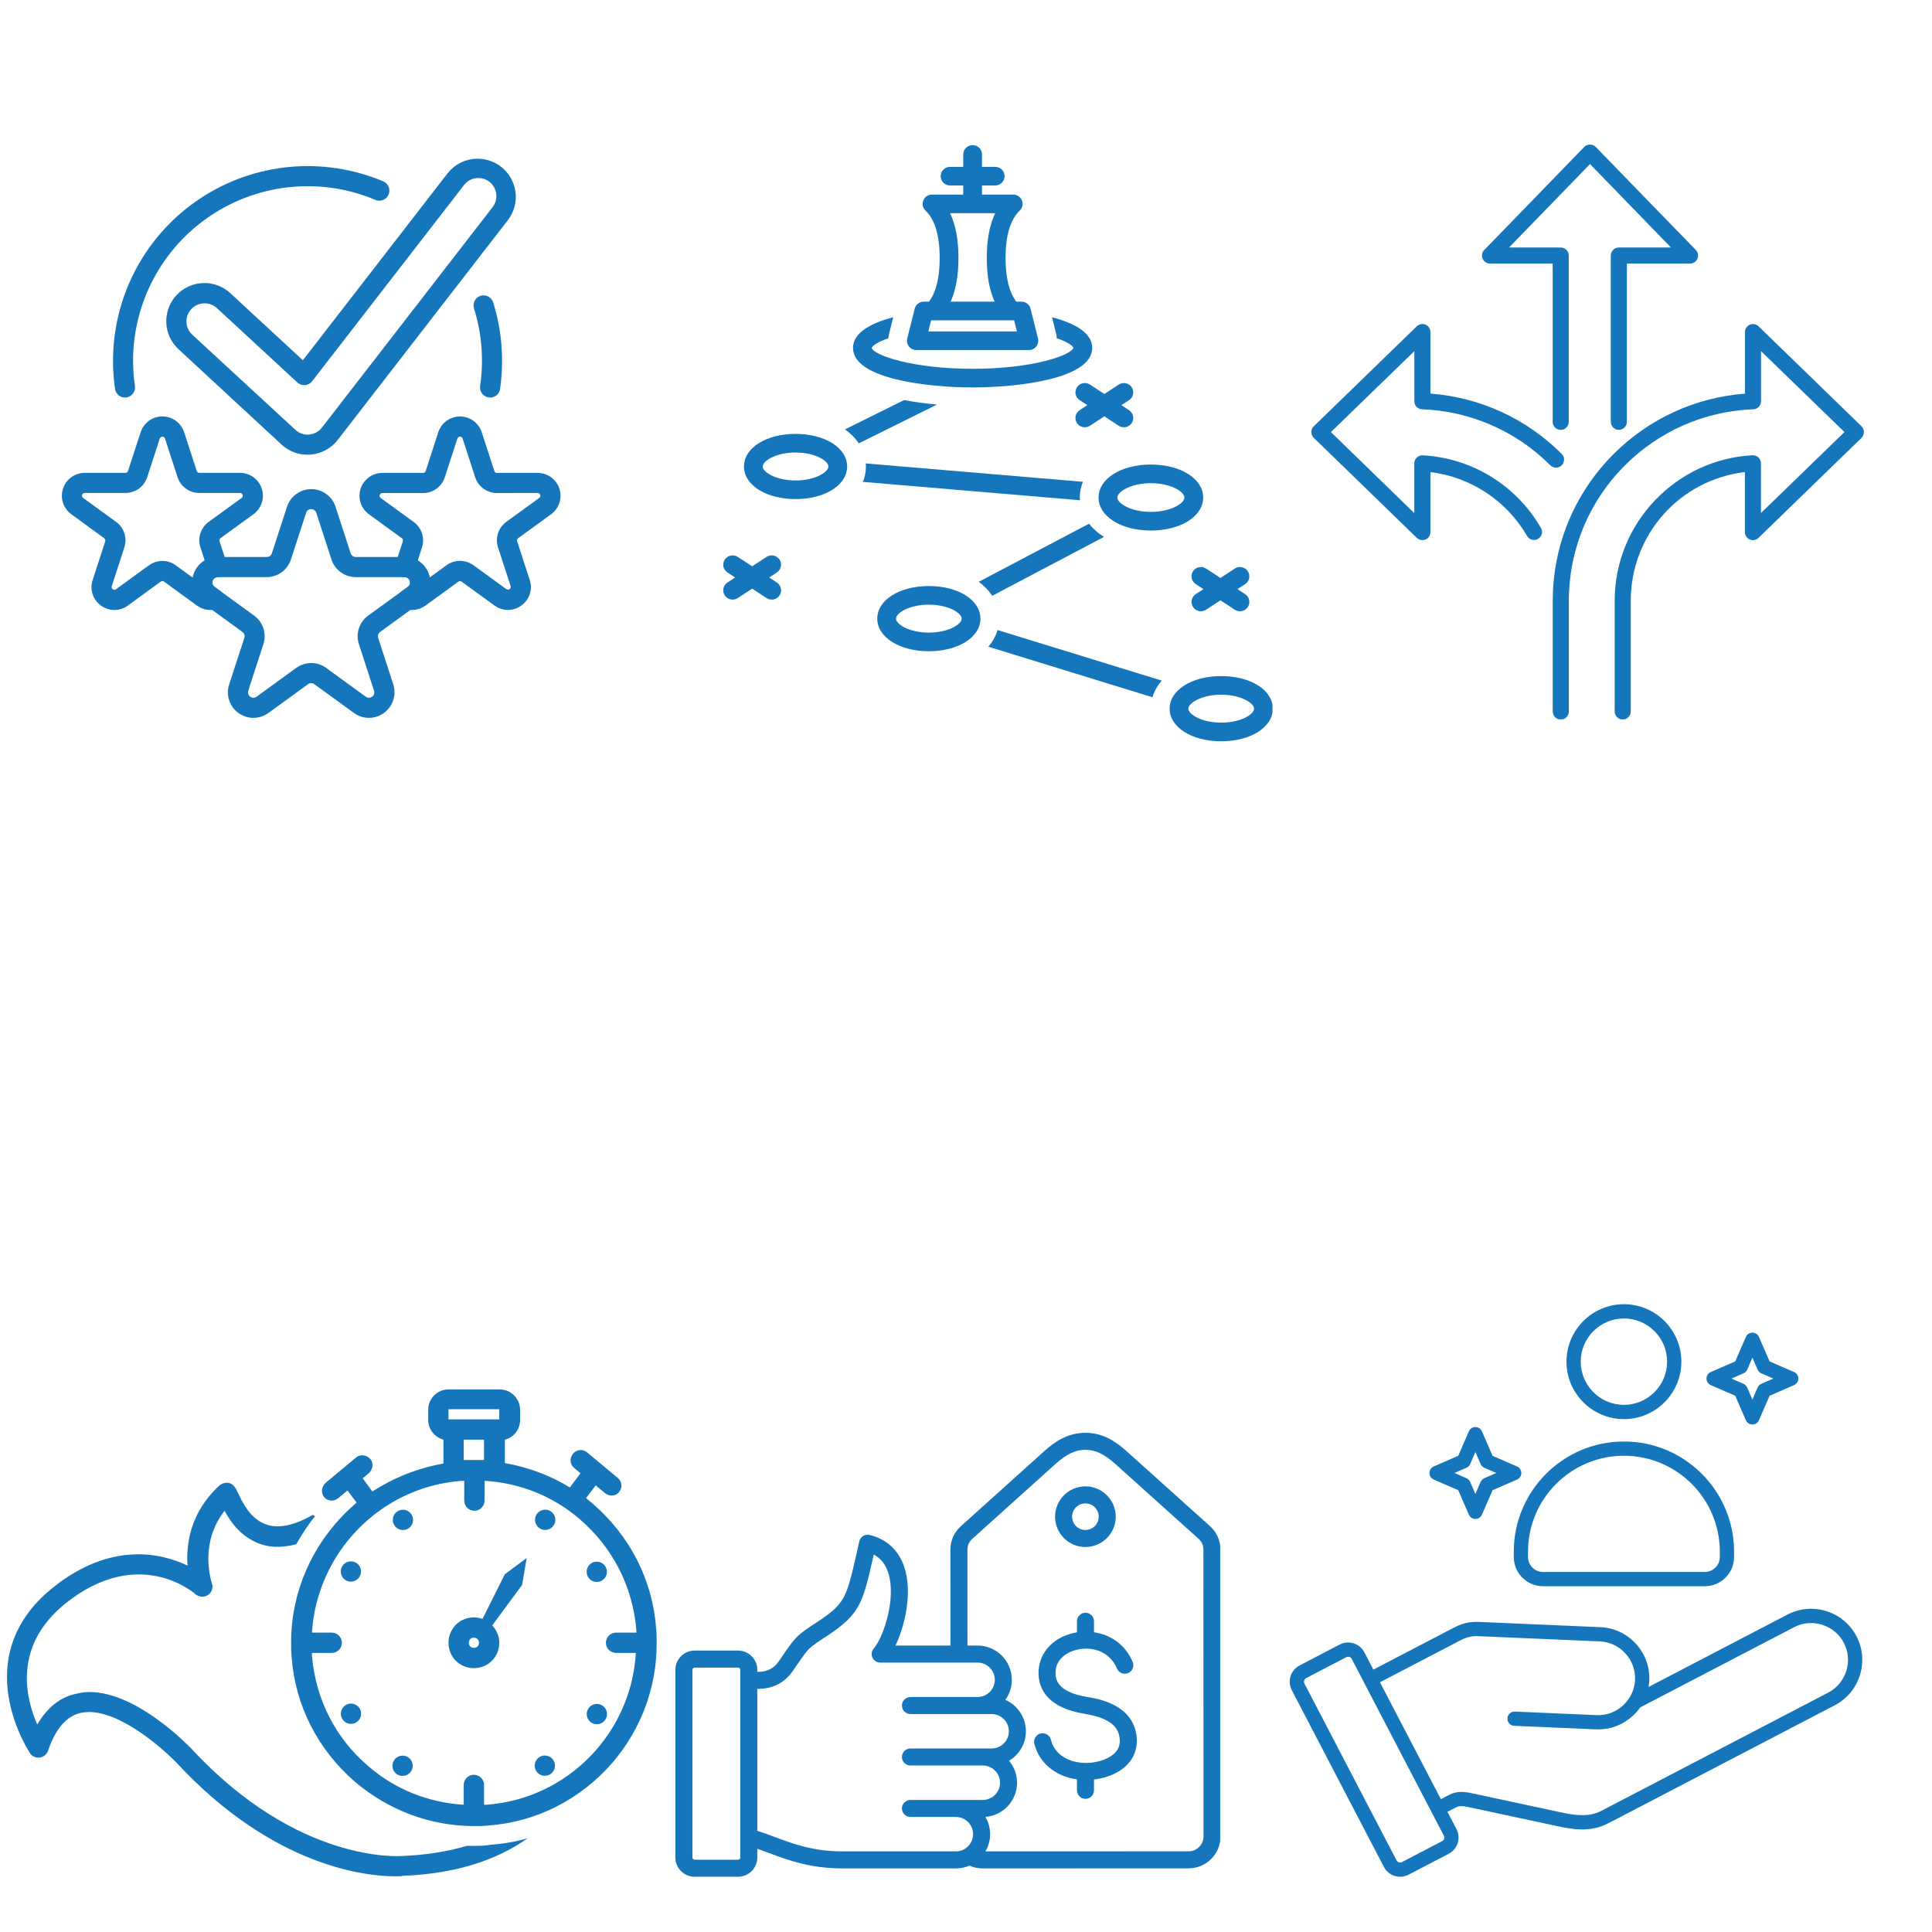 <svg xmlns="http://www.w3.org/2000/svg" xmlns:xlink="http://www.w3.org/1999/xlink" width="2000"
    zoomAndPan="magnify" viewBox="0 0 1500 1500" height="2000"
    preserveAspectRatio="xMidYMid meet" version="1.0">
    <defs>
        <clipPath id="4f474fb19e">
            <path
                d="M 226 1078.32 L 509.605 1078.32 L 509.605 1418 L 226 1418 Z M 226 1078.32 "
                clip-rule="nonzero" />
        </clipPath>
        <clipPath id="90921570dc">
            <path
                d="M 1001 1012.512 L 1446 1012.512 L 1446 1457.262 L 1001 1457.262 Z M 1001 1012.512 "
                clip-rule="nonzero" />
        </clipPath>
        <clipPath id="2d7aefb3f9">
            <path
                d="M 524.367 1112.234 L 947.367 1112.234 L 947.367 1457.234 L 524.367 1457.234 Z M 524.367 1112.234 "
                clip-rule="nonzero" />
        </clipPath>
        <clipPath id="ca2348aebb">
            <path
                d="M 908 524 L 987.93 524 L 987.93 575.738 L 908 575.738 Z M 908 524 "
                clip-rule="nonzero" />
        </clipPath>
        <clipPath id="2069a07f7b">
            <path d="M 704 112.238 L 807 112.238 L 807 272 L 704 272 Z M 704 112.238 "
                clip-rule="nonzero" />
        </clipPath>
        <clipPath id="102ad958d8">
            <path
                d="M 1205 251 L 1447.086 251 L 1447.086 558.488 L 1205 558.488 Z M 1205 251 "
                clip-rule="nonzero" />
        </clipPath>
        <clipPath id="edb16646ff">
            <path d="M 1018.086 251 L 1215 251 L 1215 420 L 1018.086 420 Z M 1018.086 251 "
                clip-rule="nonzero" />
        </clipPath>
        <clipPath id="e970d90232">
            <path d="M 1150 112.238 L 1319 112.238 L 1319 334 L 1150 334 Z M 1150 112.238 "
                clip-rule="nonzero" />
        </clipPath>
    </defs>
    <g clip-path="url(#4f474fb19e)">
        <path fill="#1676bb"
            d="M 509.828 1275.051 C 509.828 1271.504 509.828 1267.957 509.434 1264.41 C 506.676 1226.57 488.938 1192.273 460.164 1167.441 C 458.586 1165.867 456.613 1164.684 455.039 1163.105 L 462.527 1153.25 L 469.621 1159.164 C 471.199 1160.348 472.777 1161.137 474.746 1161.137 C 477.113 1161.137 479.082 1160.348 480.66 1158.375 C 483.418 1155.223 483.023 1150.098 479.477 1147.34 L 455.828 1127.629 C 452.672 1124.871 447.551 1125.266 444.789 1128.812 C 442.031 1132.359 442.426 1137.09 445.973 1139.852 L 450.703 1143.793 L 442.426 1154.828 C 427.051 1145.367 409.707 1139.062 391.969 1135.91 L 391.969 1117.777 C 398.672 1116.199 403.797 1109.895 403.797 1102.402 L 403.797 1094.52 C 403.797 1085.848 396.699 1078.754 388.027 1078.754 L 348.215 1078.754 C 339.543 1078.754 332.449 1085.848 332.449 1094.52 L 332.449 1102.402 C 332.449 1109.895 337.574 1115.805 344.273 1117.777 L 344.273 1136.301 C 324.172 1139.852 305.645 1147.34 289.09 1157.98 L 281.602 1147.734 L 286.332 1143.793 C 289.484 1141.031 290.273 1135.91 287.512 1132.754 C 284.754 1129.602 279.629 1128.812 276.477 1131.574 L 252.828 1151.281 C 249.672 1154.039 248.883 1159.164 251.645 1162.316 C 253.219 1164.289 255.586 1165.078 257.555 1165.078 C 259.527 1165.078 261.105 1164.289 262.68 1163.105 L 269.777 1157.195 L 276.871 1166.652 C 245.73 1193.062 226.023 1232.086 226.023 1275.051 C 226.023 1275.051 226.023 1275.445 226.023 1275.445 C 226.023 1275.445 226.023 1275.84 226.023 1275.84 C 226.023 1279.387 226.023 1282.938 226.418 1286.484 C 229.176 1324.324 246.914 1358.617 275.688 1383.449 C 301.703 1405.523 334.027 1417.742 367.926 1417.742 C 371.473 1417.742 375.414 1417.742 378.961 1417.348 C 416.805 1414.59 451.098 1396.852 475.93 1368.078 C 498.004 1342.062 509.828 1309.738 509.828 1276.234 C 509.828 1275.445 509.828 1275.445 509.828 1275.051 C 509.828 1275.445 509.828 1275.051 509.828 1275.051 Z M 360.043 1117.777 L 375.809 1117.777 L 375.809 1133.543 L 360.043 1133.543 Z M 348.215 1094.125 L 387.633 1094.125 L 387.633 1102.008 L 348.215 1102.008 Z M 377.781 1401.188 C 376.992 1401.188 376.598 1401.188 375.809 1401.188 L 375.809 1385.816 C 375.809 1381.48 372.262 1377.934 367.926 1377.934 C 363.59 1377.934 360.043 1381.48 360.043 1385.816 L 360.043 1401.188 C 332.844 1399.613 306.828 1389.363 285.938 1371.23 C 260.316 1349.551 244.941 1318.805 242.184 1285.301 C 242.184 1284.512 242.184 1284.117 242.184 1283.328 L 257.555 1283.328 C 261.891 1283.328 265.441 1279.781 265.441 1275.445 C 265.441 1271.109 261.891 1267.562 257.555 1267.562 L 242.184 1267.562 C 246.125 1205.676 295.004 1154.434 358.465 1149.703 C 359.254 1149.703 359.648 1149.703 360.438 1149.703 L 360.438 1165.078 C 360.438 1169.414 363.984 1172.961 368.32 1172.961 C 372.656 1172.961 376.203 1169.414 376.203 1165.078 L 376.203 1149.703 C 403.402 1151.281 429.418 1161.531 450.309 1179.66 C 475.93 1201.734 491.301 1232.086 494.062 1265.594 C 494.062 1266.379 494.062 1266.773 494.062 1267.562 L 478.293 1267.562 C 473.957 1267.562 470.41 1271.109 470.41 1275.445 C 470.41 1279.781 473.957 1283.328 478.293 1283.328 L 493.668 1283.328 C 490.121 1345.215 441.242 1396.457 377.781 1401.188 Z M 377.781 1401.188 "
            fill-opacity="1" fill-rule="nonzero" />
    </g>
    <path fill="#1676bb"
        d="M 319.656 1176.082 C 319.914 1176.531 320.129 1177 320.293 1177.488 C 320.461 1177.98 320.578 1178.48 320.645 1178.996 C 320.715 1179.508 320.73 1180.023 320.695 1180.539 C 320.664 1181.055 320.578 1181.562 320.445 1182.062 C 320.309 1182.562 320.129 1183.047 319.898 1183.512 C 319.672 1183.977 319.398 1184.414 319.082 1184.824 C 318.77 1185.234 318.418 1185.609 318.027 1185.949 C 317.637 1186.293 317.219 1186.594 316.77 1186.852 C 316.324 1187.109 315.855 1187.324 315.363 1187.488 C 314.875 1187.656 314.371 1187.773 313.859 1187.84 C 313.344 1187.906 312.832 1187.926 312.312 1187.891 C 311.797 1187.855 311.289 1187.773 310.789 1187.637 C 310.289 1187.504 309.809 1187.324 309.344 1187.094 C 308.879 1186.867 308.441 1186.594 308.031 1186.277 C 307.621 1185.965 307.242 1185.609 306.902 1185.223 C 306.562 1184.832 306.262 1184.414 306.004 1183.965 C 305.742 1183.516 305.531 1183.047 305.363 1182.559 C 305.199 1182.066 305.082 1181.566 305.012 1181.055 C 304.945 1180.539 304.93 1180.023 304.961 1179.508 C 304.996 1178.992 305.082 1178.484 305.215 1177.984 C 305.348 1177.484 305.531 1177 305.758 1176.535 C 305.988 1176.074 306.262 1175.637 306.574 1175.223 C 306.891 1174.812 307.242 1174.438 307.633 1174.098 C 308.02 1173.754 308.438 1173.457 308.887 1173.195 C 309.336 1172.938 309.805 1172.727 310.297 1172.559 C 310.785 1172.391 311.289 1172.273 311.801 1172.207 C 312.312 1172.141 312.828 1172.125 313.344 1172.156 C 313.863 1172.191 314.371 1172.273 314.871 1172.41 C 315.371 1172.543 315.852 1172.723 316.316 1172.953 C 316.781 1173.184 317.219 1173.453 317.629 1173.77 C 318.039 1174.086 318.414 1174.438 318.758 1174.824 C 319.098 1175.215 319.398 1175.633 319.656 1176.082 Z M 319.656 1176.082 "
        fill-opacity="1" fill-rule="nonzero" />
    <path fill="#1676bb"
        d="M 276.375 1213.27 C 276.82 1213.531 277.242 1213.828 277.629 1214.172 C 278.02 1214.512 278.371 1214.887 278.688 1215.301 C 279 1215.711 279.273 1216.148 279.504 1216.613 C 279.73 1217.074 279.914 1217.559 280.047 1218.059 C 280.18 1218.559 280.266 1219.066 280.297 1219.582 C 280.332 1220.098 280.316 1220.613 280.246 1221.129 C 280.18 1221.641 280.062 1222.141 279.898 1222.633 C 279.73 1223.121 279.52 1223.594 279.258 1224.039 C 279 1224.488 278.699 1224.906 278.359 1225.297 C 278.016 1225.684 277.641 1226.039 277.23 1226.352 C 276.82 1226.668 276.383 1226.941 275.918 1227.168 C 275.453 1227.398 274.973 1227.578 274.473 1227.715 C 273.973 1227.848 273.465 1227.93 272.945 1227.965 C 272.43 1228 271.914 1227.98 271.402 1227.914 C 270.891 1227.848 270.387 1227.73 269.898 1227.562 C 269.406 1227.398 268.938 1227.184 268.488 1226.926 C 268.043 1226.668 267.621 1226.367 267.234 1226.027 C 266.844 1225.684 266.492 1225.309 266.176 1224.898 C 265.863 1224.488 265.59 1224.051 265.359 1223.586 C 265.133 1223.121 264.949 1222.641 264.816 1222.141 C 264.684 1221.641 264.598 1221.129 264.566 1220.613 C 264.531 1220.098 264.547 1219.582 264.617 1219.07 C 264.684 1218.555 264.801 1218.055 264.965 1217.562 C 265.133 1217.074 265.344 1216.605 265.605 1216.156 C 265.863 1215.707 266.164 1215.289 266.504 1214.902 C 266.848 1214.512 267.223 1214.16 267.633 1213.844 C 268.043 1213.527 268.48 1213.258 268.945 1213.027 C 269.41 1212.801 269.891 1212.617 270.391 1212.484 C 270.891 1212.348 271.398 1212.266 271.914 1212.23 C 272.434 1212.199 272.949 1212.215 273.461 1212.281 C 273.973 1212.352 274.477 1212.469 274.965 1212.633 C 275.457 1212.801 275.926 1213.012 276.375 1213.27 Z M 276.375 1213.27 "
        fill-opacity="1" fill-rule="nonzero" />
    <path fill="#1676bb"
        d="M 279.328 1326.582 C 279.59 1327.031 279.801 1327.5 279.969 1327.992 C 280.133 1328.48 280.25 1328.984 280.32 1329.496 C 280.387 1330.008 280.402 1330.523 280.367 1331.043 C 280.336 1331.559 280.25 1332.066 280.117 1332.566 C 279.984 1333.066 279.801 1333.547 279.574 1334.012 C 279.344 1334.477 279.07 1334.914 278.758 1335.324 C 278.441 1335.734 278.09 1336.109 277.699 1336.453 C 277.312 1336.793 276.891 1337.094 276.445 1337.352 C 275.996 1337.613 275.527 1337.824 275.035 1337.992 C 274.547 1338.156 274.043 1338.273 273.531 1338.34 C 273.02 1338.41 272.504 1338.426 271.988 1338.391 C 271.469 1338.359 270.961 1338.273 270.461 1338.141 C 269.961 1338.008 269.48 1337.824 269.016 1337.598 C 268.551 1337.367 268.113 1337.094 267.703 1336.781 C 267.293 1336.465 266.918 1336.113 266.574 1335.723 C 266.234 1335.336 265.934 1334.914 265.676 1334.469 C 265.418 1334.02 265.203 1333.551 265.039 1333.059 C 264.871 1332.57 264.754 1332.066 264.688 1331.555 C 264.617 1331.043 264.602 1330.527 264.637 1330.012 C 264.668 1329.492 264.754 1328.984 264.887 1328.484 C 265.023 1327.984 265.203 1327.504 265.434 1327.039 C 265.66 1326.574 265.934 1326.137 266.25 1325.727 C 266.562 1325.316 266.914 1324.941 267.305 1324.598 C 267.695 1324.258 268.113 1323.957 268.562 1323.699 C 269.008 1323.438 269.477 1323.227 269.969 1323.059 C 270.457 1322.895 270.961 1322.777 271.473 1322.711 C 271.988 1322.641 272.5 1322.625 273.02 1322.66 C 273.535 1322.691 274.043 1322.777 274.543 1322.91 C 275.043 1323.043 275.523 1323.227 275.988 1323.453 C 276.453 1323.684 276.891 1323.957 277.301 1324.27 C 277.711 1324.586 278.09 1324.938 278.43 1325.328 C 278.77 1325.715 279.07 1326.137 279.328 1326.582 Z M 279.328 1326.582 "
        fill-opacity="1" fill-rule="nonzero" />
    <path fill="#1676bb"
        d="M 316.504 1364.113 C 316.953 1364.371 317.371 1364.672 317.762 1365.012 C 318.152 1365.352 318.504 1365.73 318.816 1366.141 C 319.133 1366.551 319.406 1366.988 319.633 1367.453 C 319.863 1367.918 320.043 1368.398 320.18 1368.898 C 320.312 1369.398 320.395 1369.906 320.43 1370.422 C 320.465 1370.941 320.445 1371.453 320.379 1371.969 C 320.312 1372.48 320.195 1372.984 320.027 1373.473 C 319.863 1373.965 319.648 1374.434 319.391 1374.883 C 319.133 1375.328 318.832 1375.746 318.492 1376.137 C 318.148 1376.527 317.773 1376.879 317.363 1377.195 C 316.953 1377.508 316.516 1377.781 316.051 1378.008 C 315.586 1378.238 315.105 1378.422 314.605 1378.555 C 314.105 1378.688 313.594 1378.773 313.078 1378.805 C 312.562 1378.84 312.047 1378.824 311.535 1378.754 C 311.02 1378.688 310.52 1378.57 310.027 1378.406 C 309.539 1378.238 309.07 1378.027 308.621 1377.766 C 308.172 1377.508 307.754 1377.207 307.367 1376.867 C 306.977 1376.523 306.625 1376.148 306.309 1375.738 C 305.992 1375.328 305.723 1374.891 305.492 1374.426 C 305.266 1373.961 305.082 1373.48 304.949 1372.98 C 304.816 1372.48 304.73 1371.973 304.695 1371.453 C 304.664 1370.938 304.68 1370.422 304.746 1369.91 C 304.816 1369.398 304.934 1368.895 305.098 1368.406 C 305.266 1367.914 305.477 1367.445 305.734 1366.996 C 305.996 1366.551 306.293 1366.129 306.637 1365.742 C 306.977 1365.352 307.352 1365 307.766 1364.684 C 308.176 1364.371 308.613 1364.098 309.078 1363.867 C 309.539 1363.641 310.023 1363.457 310.523 1363.324 C 311.023 1363.191 311.531 1363.105 312.047 1363.074 C 312.562 1363.039 313.078 1363.055 313.594 1363.125 C 314.105 1363.191 314.605 1363.309 315.098 1363.473 C 315.586 1363.641 316.059 1363.852 316.504 1364.113 Z M 316.504 1364.113 "
        fill-opacity="1" fill-rule="nonzero" />
    <path fill="#1676bb"
        d="M 429.832 1366.91 C 430.09 1367.355 430.301 1367.824 430.469 1368.316 C 430.637 1368.805 430.754 1369.309 430.82 1369.82 C 430.887 1370.336 430.902 1370.848 430.871 1371.367 C 430.836 1371.883 430.754 1372.391 430.617 1372.891 C 430.484 1373.391 430.305 1373.871 430.074 1374.336 C 429.844 1374.801 429.574 1375.238 429.258 1375.648 C 428.941 1376.059 428.59 1376.438 428.203 1376.777 C 427.812 1377.117 427.395 1377.418 426.945 1377.676 C 426.496 1377.938 426.027 1378.148 425.539 1378.316 C 425.047 1378.48 424.547 1378.598 424.031 1378.668 C 423.52 1378.734 423.004 1378.75 422.488 1378.719 C 421.973 1378.684 421.465 1378.598 420.965 1378.465 C 420.465 1378.332 419.98 1378.148 419.516 1377.922 C 419.051 1377.691 418.613 1377.418 418.203 1377.105 C 417.793 1376.789 417.418 1376.438 417.078 1376.047 C 416.734 1375.66 416.434 1375.242 416.176 1374.793 C 415.918 1374.344 415.703 1373.875 415.539 1373.383 C 415.371 1372.895 415.254 1372.391 415.188 1371.879 C 415.121 1371.367 415.102 1370.852 415.137 1370.336 C 415.172 1369.816 415.254 1369.309 415.391 1368.809 C 415.523 1368.309 415.703 1367.828 415.934 1367.363 C 416.164 1366.898 416.434 1366.461 416.75 1366.051 C 417.066 1365.641 417.418 1365.266 417.805 1364.922 C 418.195 1364.582 418.613 1364.281 419.062 1364.023 C 419.512 1363.766 419.98 1363.551 420.469 1363.387 C 420.961 1363.219 421.461 1363.102 421.977 1363.035 C 422.488 1362.965 423.004 1362.949 423.52 1362.984 C 424.035 1363.02 424.543 1363.102 425.043 1363.234 C 425.543 1363.371 426.027 1363.551 426.492 1363.781 C 426.953 1364.008 427.391 1364.281 427.805 1364.598 C 428.215 1364.91 428.59 1365.262 428.93 1365.652 C 429.273 1366.043 429.57 1366.461 429.832 1366.91 Z M 429.832 1366.91 "
        fill-opacity="1" fill-rule="nonzero" />
    <path fill="#1676bb"
        d="M 467.348 1323.98 C 467.793 1324.238 468.215 1324.539 468.602 1324.879 C 468.992 1325.223 469.344 1325.598 469.66 1326.008 C 469.973 1326.418 470.246 1326.855 470.473 1327.32 C 470.703 1327.785 470.887 1328.266 471.02 1328.766 C 471.152 1329.266 471.238 1329.773 471.27 1330.293 C 471.305 1330.809 471.289 1331.324 471.219 1331.836 C 471.152 1332.352 471.035 1332.852 470.871 1333.34 C 470.703 1333.832 470.492 1334.301 470.23 1334.75 C 469.973 1335.199 469.672 1335.617 469.332 1336.004 C 468.988 1336.395 468.613 1336.746 468.203 1337.062 C 467.793 1337.379 467.355 1337.648 466.891 1337.879 C 466.426 1338.105 465.945 1338.289 465.445 1338.422 C 464.945 1338.555 464.438 1338.641 463.918 1338.676 C 463.402 1338.707 462.887 1338.691 462.375 1338.625 C 461.863 1338.555 461.359 1338.438 460.871 1338.273 C 460.379 1338.105 459.91 1337.895 459.461 1337.637 C 459.016 1337.375 458.594 1337.074 458.207 1336.734 C 457.816 1336.395 457.465 1336.016 457.148 1335.605 C 456.836 1335.195 456.562 1334.758 456.332 1334.293 C 456.105 1333.828 455.922 1333.348 455.789 1332.848 C 455.656 1332.348 455.57 1331.84 455.539 1331.324 C 455.504 1330.805 455.52 1330.293 455.59 1329.777 C 455.656 1329.266 455.773 1328.762 455.938 1328.273 C 456.105 1327.785 456.316 1327.312 456.578 1326.867 C 456.836 1326.418 457.137 1326 457.477 1325.609 C 457.816 1325.219 458.195 1324.867 458.605 1324.555 C 459.016 1324.238 459.453 1323.965 459.918 1323.738 C 460.383 1323.508 460.863 1323.328 461.363 1323.191 C 461.863 1323.059 462.371 1322.977 462.887 1322.941 C 463.406 1322.906 463.918 1322.926 464.434 1322.992 C 464.945 1323.059 465.449 1323.176 465.938 1323.344 C 466.43 1323.508 466.898 1323.723 467.348 1323.98 Z M 467.348 1323.98 "
        fill-opacity="1" fill-rule="nonzero" />
    <path fill="#1676bb"
        d="M 470.156 1216.41 C 470.414 1216.859 470.629 1217.328 470.793 1217.816 C 470.961 1218.309 471.078 1218.809 471.145 1219.32 C 471.211 1219.836 471.23 1220.352 471.195 1220.867 C 471.16 1221.383 471.078 1221.891 470.945 1222.391 C 470.809 1222.891 470.629 1223.375 470.398 1223.84 C 470.172 1224.301 469.898 1224.738 469.582 1225.148 C 469.27 1225.562 468.918 1225.938 468.527 1226.277 C 468.137 1226.621 467.719 1226.918 467.27 1227.18 C 466.824 1227.438 466.352 1227.648 465.863 1227.816 C 465.375 1227.984 464.871 1228.102 464.359 1228.168 C 463.844 1228.234 463.332 1228.25 462.812 1228.219 C 462.297 1228.184 461.789 1228.102 461.289 1227.965 C 460.789 1227.832 460.309 1227.652 459.844 1227.422 C 459.379 1227.191 458.941 1226.922 458.531 1226.605 C 458.121 1226.289 457.742 1225.938 457.402 1225.551 C 457.062 1225.16 456.762 1224.742 456.5 1224.293 C 456.242 1223.844 456.031 1223.375 455.863 1222.887 C 455.699 1222.395 455.582 1221.895 455.512 1221.379 C 455.445 1220.867 455.43 1220.352 455.461 1219.836 C 455.496 1219.32 455.582 1218.812 455.715 1218.312 C 455.848 1217.812 456.031 1217.328 456.258 1216.863 C 456.488 1216.398 456.758 1215.961 457.074 1215.551 C 457.391 1215.141 457.742 1214.766 458.133 1214.426 C 458.52 1214.082 458.938 1213.781 459.387 1213.523 C 459.836 1213.266 460.305 1213.051 460.797 1212.887 C 461.285 1212.719 461.785 1212.602 462.301 1212.535 C 462.812 1212.469 463.328 1212.449 463.844 1212.484 C 464.363 1212.52 464.871 1212.602 465.371 1212.734 C 465.871 1212.871 466.352 1213.051 466.816 1213.281 C 467.281 1213.508 467.719 1213.781 468.129 1214.098 C 468.539 1214.41 468.914 1214.766 469.258 1215.152 C 469.598 1215.543 469.898 1215.961 470.156 1216.41 Z M 470.156 1216.41 "
        fill-opacity="1" fill-rule="nonzero" />
    <path fill="#1676bb"
        d="M 427.211 1173.141 C 427.66 1173.398 428.078 1173.699 428.469 1174.043 C 428.855 1174.383 429.207 1174.758 429.523 1175.168 C 429.84 1175.582 430.109 1176.02 430.34 1176.48 C 430.566 1176.945 430.75 1177.43 430.883 1177.93 C 431.02 1178.43 431.102 1178.938 431.137 1179.453 C 431.168 1179.969 431.152 1180.484 431.086 1180.996 C 431.016 1181.512 430.902 1182.012 430.734 1182.504 C 430.566 1182.992 430.355 1183.461 430.098 1183.91 C 429.836 1184.359 429.539 1184.777 429.195 1185.168 C 428.855 1185.555 428.48 1185.906 428.066 1186.223 C 427.656 1186.539 427.219 1186.809 426.754 1187.039 C 426.293 1187.27 425.809 1187.449 425.309 1187.582 C 424.809 1187.719 424.301 1187.801 423.785 1187.836 C 423.27 1187.871 422.754 1187.852 422.238 1187.785 C 421.727 1187.719 421.227 1187.602 420.734 1187.434 C 420.246 1187.266 419.777 1187.055 419.328 1186.797 C 418.879 1186.539 418.461 1186.238 418.07 1185.895 C 417.684 1185.555 417.328 1185.18 417.016 1184.77 C 416.699 1184.355 416.426 1183.918 416.199 1183.457 C 415.969 1182.992 415.789 1182.508 415.652 1182.008 C 415.52 1181.508 415.438 1181 415.402 1180.484 C 415.367 1179.969 415.387 1179.453 415.453 1178.941 C 415.52 1178.426 415.637 1177.926 415.805 1177.434 C 415.969 1176.945 416.184 1176.477 416.441 1176.027 C 416.699 1175.578 417 1175.16 417.344 1174.77 C 417.684 1174.383 418.059 1174.031 418.469 1173.715 C 418.879 1173.398 419.316 1173.129 419.781 1172.898 C 420.246 1172.668 420.727 1172.488 421.23 1172.355 C 421.73 1172.219 422.238 1172.137 422.754 1172.102 C 423.27 1172.066 423.785 1172.086 424.297 1172.152 C 424.812 1172.219 425.312 1172.336 425.805 1172.504 C 426.293 1172.668 426.762 1172.883 427.211 1173.141 Z M 427.211 1173.141 "
        fill-opacity="1" fill-rule="nonzero" />
    <path fill="#1676bb"
        d="M 374.625 1256.922 C 372.262 1256.133 370.289 1255.738 367.926 1255.738 C 356.887 1255.738 348.215 1264.41 348.215 1275.445 C 348.215 1286.484 356.887 1295.156 367.926 1295.156 C 378.961 1295.156 387.633 1286.484 387.633 1275.445 C 387.633 1270.32 385.664 1265.594 382.117 1262.043 L 405.371 1230.512 L 408.918 1209.617 L 391.969 1222.234 Z M 367.926 1279.387 C 365.559 1279.387 363.984 1277.812 363.984 1275.445 C 363.984 1273.082 365.559 1271.504 367.926 1271.504 C 370.289 1271.504 371.867 1273.082 371.867 1275.445 C 371.867 1277.812 370.289 1279.387 367.926 1279.387 Z M 367.926 1279.387 "
        fill-opacity="1" fill-rule="nonzero" />
    <path fill="#1676bb"
        d="M 203.949 1199.371 C 211.832 1201.734 220.504 1201.34 229.965 1198.977 C 234.301 1191.488 239.031 1183.996 244.547 1177.297 C 244.156 1176.902 243.367 1176.508 242.973 1176.113 C 229.176 1183.996 217.352 1186.758 207.891 1183.996 C 194.488 1180.055 188.18 1166.258 185.027 1159.559 C 183.059 1155.617 181.875 1152.465 177.539 1151.281 C 175.172 1150.887 172.414 1151.676 170.445 1153.25 C 147.582 1174.145 144.43 1198.977 145.609 1215.531 C 125.113 1205.676 85.695 1196.609 40.762 1232.875 C -26.645 1287.273 23.023 1360.59 23.418 1361.375 C 24.992 1363.742 28.145 1364.926 30.906 1364.531 C 33.664 1364.137 36.426 1362.164 37.211 1359.406 C 43.125 1342.062 51.797 1332.207 62.832 1329.844 C 88.457 1324.324 124.719 1355.859 136.938 1368.473 C 212.621 1450.066 285.148 1456.766 306.828 1456.766 C 309.98 1456.766 311.953 1456.766 312.742 1456.371 C 355.312 1454.797 386.848 1443.363 409.707 1427.203 C 400.246 1429.965 390.395 1431.539 380.539 1432.328 C 375.809 1433.117 371.867 1433.117 367.531 1433.117 C 365.953 1433.117 363.984 1433.117 362.406 1433.117 C 347.824 1437.453 331.266 1440.211 311.953 1441 C 311.953 1441 311.559 1441 311.559 1441 C 310.77 1441 231.539 1447.309 148.766 1357.828 C 146.793 1355.859 106.586 1313.68 69.535 1313.68 C 66.383 1313.68 63.227 1314.074 60.074 1314.863 C 47.066 1317.23 36.816 1325.508 28.934 1338.91 C 19.867 1318.41 10.016 1277.812 50.613 1245.094 C 106.98 1199.766 149.945 1236.027 151.523 1237.605 C 154.281 1239.969 158.223 1240.363 161.379 1238.395 C 164.531 1236.422 165.715 1232.48 164.531 1229.328 C 164.531 1228.934 153.887 1198.977 174.387 1172.961 C 179.117 1182.027 188.18 1194.641 203.949 1199.371 Z M 203.949 1199.371 "
        fill-opacity="1" fill-rule="nonzero" />
    <g clip-path="url(#90921570dc)">
        <path fill="#1676bb"
            d="M 1441.375 1270.402 C 1436.488 1261.031 1428.215 1254.105 1418.07 1250.914 C 1407.926 1247.723 1397.18 1248.652 1387.812 1253.531 L 1279.965 1309.742 C 1280.25 1308.094 1280.434 1306.414 1280.508 1304.707 C 1280.969 1294.148 1277.262 1284.023 1270.066 1276.184 C 1262.883 1268.344 1253.109 1263.777 1242.547 1263.328 L 1148.25 1259.25 C 1141.379 1258.957 1135.348 1260.293 1129.258 1263.465 L 1066.277 1296.289 L 1059.27 1282.84 C 1057.527 1279.492 1054.566 1277.012 1050.953 1275.879 C 1047.328 1274.734 1043.492 1275.078 1040.145 1276.82 L 1008.941 1293.078 C 1005.594 1294.82 1003.113 1297.781 1001.98 1301.398 C 1000.836 1305.012 1001.18 1308.859 1002.922 1312.207 L 1074.461 1449.492 C 1076.203 1452.84 1079.164 1455.32 1082.777 1456.453 C 1084.188 1456.898 1085.637 1457.117 1087.066 1457.117 C 1089.316 1457.117 1091.539 1456.582 1093.586 1455.516 L 1124.785 1439.254 C 1128.133 1437.512 1130.613 1434.551 1131.75 1430.938 C 1132.895 1427.32 1132.551 1423.477 1130.809 1420.129 L 1123.801 1406.68 L 1130.34 1403.27 C 1133.012 1401.875 1135.973 1402.125 1140.188 1403.027 L 1209.973 1418.008 C 1215.703 1419.234 1221.898 1420.367 1228.309 1420.367 C 1234.957 1420.367 1241.84 1419.148 1248.68 1415.59 L 1424.5 1323.965 C 1433.867 1319.078 1440.793 1310.805 1443.984 1300.66 C 1447.195 1290.523 1446.262 1279.781 1441.375 1270.402 Z M 1121.199 1427.617 C 1120.949 1428.418 1120.406 1429.062 1119.676 1429.441 L 1088.477 1445.699 C 1087.75 1446.078 1086.91 1446.152 1086.109 1445.902 C 1085.305 1445.656 1084.66 1445.109 1084.281 1444.383 L 1012.742 1307.098 C 1011.957 1305.602 1012.566 1303.676 1014.062 1302.891 L 1045.262 1286.633 C 1045.703 1286.402 1046.184 1286.281 1046.68 1286.281 C 1047.004 1286.281 1047.316 1286.328 1047.641 1286.43 C 1048.441 1286.68 1049.09 1287.223 1049.465 1287.949 L 1121.004 1425.234 C 1121.383 1425.973 1121.457 1426.812 1121.199 1427.617 Z M 1433.445 1297.34 C 1431.137 1304.66 1426.148 1310.629 1419.398 1314.152 L 1243.582 1405.777 C 1234.387 1410.574 1224.797 1409.871 1212.309 1407.195 L 1142.52 1392.219 C 1137.043 1391.039 1131.148 1390.383 1125.23 1393.465 L 1118.691 1396.879 L 1071.387 1306.109 L 1134.367 1273.285 C 1138.723 1271.02 1142.863 1270.105 1147.77 1270.309 L 1242.07 1274.383 C 1249.676 1274.715 1256.723 1278.008 1261.906 1283.672 C 1267.098 1289.324 1269.773 1296.629 1269.441 1304.238 C 1269.109 1311.848 1265.816 1318.891 1260.152 1324.074 C 1254.492 1329.266 1247.18 1331.934 1239.586 1331.609 L 1176.129 1328.871 C 1173.086 1328.75 1170.492 1331.113 1170.363 1334.164 C 1170.234 1337.219 1172.598 1339.801 1175.656 1339.93 L 1239.117 1342.668 C 1239.699 1342.695 1240.281 1342.703 1240.859 1342.703 C 1250.785 1342.703 1260.238 1339.023 1267.641 1332.227 C 1269.883 1330.172 1271.848 1327.895 1273.535 1325.457 L 1273.582 1325.543 L 1392.922 1263.355 C 1399.672 1259.832 1407.426 1259.168 1414.742 1261.473 C 1422.062 1263.777 1428.031 1268.77 1431.555 1275.52 C 1435.078 1282.27 1435.75 1290.016 1433.445 1297.34 Z M 1260.809 1101.797 C 1285.406 1101.797 1305.41 1081.793 1305.41 1057.195 C 1305.41 1032.598 1285.406 1012.594 1260.809 1012.594 C 1236.211 1012.594 1216.207 1032.609 1216.207 1057.195 C 1216.207 1081.781 1236.211 1101.797 1260.809 1101.797 Z M 1260.809 1023.664 C 1279.301 1023.664 1294.34 1038.703 1294.34 1057.195 C 1294.34 1075.688 1279.301 1090.727 1260.809 1090.727 C 1242.316 1090.727 1227.277 1075.688 1227.277 1057.195 C 1227.277 1038.703 1242.316 1023.664 1260.809 1023.664 Z M 1175.289 1208.812 C 1175.289 1221.355 1185.488 1231.555 1198.031 1231.555 L 1323.594 1231.555 C 1336.137 1231.555 1346.336 1221.355 1346.336 1208.812 L 1346.336 1204.691 C 1346.336 1157.535 1307.973 1119.172 1260.816 1119.172 C 1213.664 1119.172 1175.297 1157.535 1175.297 1204.691 L 1175.297 1208.812 Z M 1186.355 1204.691 C 1186.355 1163.633 1219.758 1130.238 1260.809 1130.238 C 1301.867 1130.238 1335.262 1163.641 1335.262 1204.691 L 1335.262 1208.812 C 1335.262 1215.25 1330.023 1220.488 1323.586 1220.488 L 1198.023 1220.488 C 1191.586 1220.488 1186.348 1215.25 1186.348 1208.812 L 1186.348 1204.691 Z M 1113.148 1148.711 L 1132.156 1156.973 L 1140.418 1175.98 C 1141.293 1178 1143.285 1179.309 1145.492 1179.309 C 1147.695 1179.309 1149.688 1178 1150.562 1175.98 L 1158.828 1156.973 L 1177.836 1148.711 C 1179.855 1147.832 1181.164 1145.844 1181.164 1143.637 C 1181.164 1141.434 1179.855 1139.441 1177.836 1138.566 L 1158.828 1130.301 L 1150.562 1111.293 C 1149.688 1109.273 1147.695 1107.965 1145.492 1107.965 C 1143.285 1107.965 1141.293 1109.273 1140.418 1111.293 L 1132.156 1130.301 L 1113.148 1138.566 C 1111.129 1139.441 1109.82 1141.434 1109.82 1143.637 C 1109.82 1145.844 1111.129 1147.824 1113.148 1148.711 Z M 1138.566 1139.57 C 1139.848 1139.008 1140.871 1137.984 1141.434 1136.703 L 1145.492 1127.371 L 1149.551 1136.703 C 1150.113 1137.984 1151.137 1139.008 1152.418 1139.57 L 1161.75 1143.629 L 1152.418 1147.688 C 1151.137 1148.25 1150.113 1149.273 1149.551 1150.555 L 1145.492 1159.887 L 1141.434 1150.555 C 1140.871 1149.273 1139.848 1148.25 1138.566 1147.688 L 1129.23 1143.629 Z M 1328.227 1075.402 L 1347.23 1083.664 L 1355.496 1102.672 C 1356.371 1104.691 1358.363 1106 1360.566 1106 C 1362.773 1106 1364.766 1104.691 1365.641 1102.672 L 1373.902 1083.664 L 1392.91 1075.402 C 1394.93 1074.523 1396.242 1072.531 1396.242 1070.328 C 1396.242 1068.125 1394.93 1066.133 1392.91 1065.258 L 1373.902 1056.992 L 1365.641 1037.984 C 1364.766 1035.965 1362.773 1034.656 1360.566 1034.656 C 1358.363 1034.656 1356.371 1035.965 1355.496 1037.984 L 1347.23 1056.992 L 1328.227 1065.258 C 1326.207 1066.133 1324.895 1068.125 1324.895 1070.328 C 1324.895 1072.531 1326.207 1074.523 1328.227 1075.402 Z M 1353.641 1066.27 C 1354.926 1065.707 1355.949 1064.684 1356.512 1063.402 L 1360.566 1054.07 L 1364.625 1063.402 C 1365.188 1064.684 1366.211 1065.707 1367.492 1066.27 L 1376.828 1070.328 L 1367.484 1074.387 C 1366.203 1074.949 1365.18 1075.973 1364.617 1077.254 L 1360.559 1086.586 L 1356.5 1077.254 C 1355.938 1075.973 1354.914 1074.949 1353.633 1074.387 L 1344.301 1070.328 Z M 1353.641 1066.27 "
            fill-opacity="1" fill-rule="nonzero" />
    </g>
    <g clip-path="url(#2d7aefb3f9)">
        <path fill="#1676bb"
            d="M 947.547 1203.25 C 947.543 1196.012 944.699 1189.629 939.316 1184.793 L 874.98 1126.961 C 866.977 1119.77 856.887 1112.422 842.699 1112.422 C 842.695 1112.422 842.688 1112.422 842.684 1112.422 C 828.488 1112.426 818.398 1119.785 810.402 1126.984 L 746.105 1184.863 C 740.727 1189.703 737.883 1196.09 737.887 1203.324 L 737.918 1277.605 L 695.219 1277.605 C 702.945 1261.555 708.328 1236.203 702.281 1217.223 C 698.027 1203.859 688.66 1195.055 675.191 1191.75 C 673.469 1191.328 671.652 1191.613 670.148 1192.543 C 668.641 1193.469 667.566 1194.965 667.168 1196.688 C 666.438 1199.875 665.758 1202.859 665.121 1205.668 C 657.176 1240.648 656.156 1245.141 634.215 1259.484 C 618.715 1269.613 617.613 1270.922 607.973 1284.984 C 606.988 1286.422 605.902 1288.008 604.688 1289.766 C 600.781 1295.414 595.789 1297.957 588.531 1298.023 L 587.973 1298.023 L 587.973 1296.441 C 587.973 1288.203 581.27 1281.5 573.031 1281.5 L 539.305 1281.5 C 531.066 1281.5 524.367 1288.203 524.367 1296.441 L 524.367 1442.156 C 524.367 1450.395 531.066 1457.094 539.305 1457.094 L 573.031 1457.094 C 581.27 1457.094 587.973 1450.395 587.973 1442.156 L 587.973 1435.379 C 590.953 1436.418 593.934 1437.527 597.004 1438.672 C 612.027 1444.285 629.055 1450.645 654.34 1450.645 L 742.133 1450.645 C 745.875 1450.645 749.438 1449.863 752.672 1448.461 C 755.844 1449.891 759.285 1450.645 762.809 1450.645 C 762.812 1450.645 762.812 1450.645 762.816 1450.645 L 922.816 1450.59 C 936.508 1450.582 947.641 1439.441 947.637 1425.75 Z M 574.746 1442.156 C 574.746 1443.086 573.961 1443.867 573.031 1443.867 L 539.305 1443.867 C 538.379 1443.867 537.594 1443.086 537.594 1442.156 L 537.594 1296.441 C 537.594 1295.512 538.379 1294.73 539.305 1294.73 L 573.031 1294.73 C 573.961 1294.73 574.746 1295.512 574.746 1296.441 Z M 654.34 1437.418 C 631.445 1437.418 616.289 1431.754 601.629 1426.281 C 597.207 1424.629 592.668 1422.934 587.973 1421.422 L 587.973 1311.25 L 588.609 1311.25 C 600.164 1311.148 609.234 1306.449 615.566 1297.285 C 616.797 1295.512 617.891 1293.914 618.883 1292.465 C 627.773 1279.496 627.773 1279.496 641.453 1270.555 C 667.871 1253.289 669.82 1244.707 678.02 1208.594 C 678.141 1208.059 678.266 1207.516 678.391 1206.965 C 683.84 1209.859 687.559 1214.574 689.68 1221.234 C 695.918 1240.828 686.078 1271 678.379 1279.887 C 676.688 1281.844 676.289 1284.609 677.363 1286.965 C 678.441 1289.32 680.793 1290.832 683.379 1290.832 L 758.992 1290.832 C 766.359 1290.832 772.352 1296.824 772.352 1304.195 C 772.352 1311.562 766.359 1317.559 758.992 1317.559 L 706.863 1317.559 C 703.211 1317.559 700.25 1320.52 700.25 1324.172 C 700.25 1327.824 703.211 1330.785 706.863 1330.785 L 769.914 1330.785 C 777.281 1330.785 783.277 1336.781 783.277 1344.148 C 783.277 1351.516 777.281 1357.512 769.914 1357.512 L 706.863 1357.512 C 703.211 1357.512 700.25 1360.473 700.25 1364.125 C 700.25 1367.777 703.211 1370.738 706.863 1370.738 L 763.047 1370.738 C 770.418 1370.738 776.41 1376.734 776.41 1384.102 C 776.41 1391.469 770.418 1397.465 763.047 1397.465 L 706.863 1397.465 C 703.211 1397.465 700.25 1400.426 700.25 1404.078 C 700.25 1407.73 703.211 1410.691 706.863 1410.691 L 742.133 1410.691 C 749.504 1410.691 755.496 1416.688 755.496 1424.055 C 755.496 1431.422 749.504 1437.418 742.133 1437.418 Z M 922.809 1437.363 L 765.109 1437.418 C 767.402 1433.488 768.723 1428.926 768.723 1424.055 C 768.723 1419.156 767.391 1414.562 765.07 1410.617 C 778.793 1409.578 789.637 1398.082 789.637 1384.102 C 789.637 1377.613 787.301 1371.664 783.43 1367.043 C 791.25 1362.406 796.504 1353.879 796.504 1344.148 C 796.504 1333.258 789.922 1323.875 780.531 1319.77 C 783.707 1315.391 785.582 1310.008 785.582 1304.195 C 785.582 1289.531 773.652 1277.605 758.992 1277.605 L 751.145 1277.605 L 751.113 1203.32 C 751.113 1199.844 752.371 1197.02 754.957 1194.691 L 819.25 1136.816 C 828.062 1128.887 834.852 1125.652 842.691 1125.648 C 842.695 1125.648 842.699 1125.648 842.699 1125.648 C 850.531 1125.648 857.324 1128.879 866.137 1136.801 L 930.477 1194.633 C 933.062 1196.957 934.32 1199.777 934.32 1203.258 L 934.41 1425.754 C 934.41 1432.152 929.207 1437.359 922.809 1437.363 Z M 882.422 1347.863 C 883.391 1355.844 881.25 1363.129 876.234 1368.926 C 870.336 1375.746 860.531 1380.32 849.375 1381.602 L 849.375 1390.016 C 849.375 1393.668 846.414 1396.629 842.762 1396.629 C 839.109 1396.629 836.148 1393.668 836.148 1390.016 L 836.148 1381.508 C 819.629 1379.238 806.785 1368.793 803.066 1353.879 C 802.184 1350.336 804.34 1346.746 807.887 1345.863 C 811.434 1344.984 815.02 1347.137 815.902 1350.68 C 819.328 1364.418 833.152 1369 843.961 1368.73 C 853.238 1368.512 861.977 1365.191 866.23 1360.273 C 868.812 1357.293 869.812 1353.75 869.289 1349.457 C 868.055 1339.285 859.574 1333.449 841.785 1330.531 C 813.477 1325.883 806.883 1311.523 806.34 1300.301 C 805.586 1284.746 816.473 1271.707 833.438 1267.859 C 834.328 1267.66 835.23 1267.484 836.148 1267.34 L 836.148 1258.738 C 836.148 1255.086 839.113 1252.125 842.766 1252.125 C 846.418 1252.125 849.379 1255.086 849.379 1258.738 L 849.379 1267.285 C 861.484 1269.078 873.43 1276.09 879.398 1290.309 C 880.812 1293.676 879.23 1297.551 875.863 1298.965 C 872.492 1300.379 868.617 1298.797 867.203 1295.426 C 861.469 1281.766 847.582 1278.219 836.363 1280.762 C 827.887 1282.684 819.02 1288.66 819.551 1299.66 C 819.719 1303.105 820.227 1313.586 843.93 1317.48 C 852.711 1318.918 879.441 1323.309 882.422 1347.863 Z M 842.707 1201.102 C 855.695 1201.102 866.262 1190.539 866.262 1177.551 C 866.262 1164.562 855.695 1153.996 842.707 1153.996 C 829.719 1153.996 819.152 1164.562 819.152 1177.551 C 819.152 1190.539 829.719 1201.102 842.707 1201.102 Z M 842.707 1167.223 C 848.402 1167.223 853.031 1171.855 853.031 1177.551 C 853.031 1183.242 848.402 1187.875 842.707 1187.875 C 837.016 1187.875 832.383 1183.242 832.383 1177.551 C 832.383 1171.855 837.016 1167.223 842.707 1167.223 Z M 842.707 1167.223 "
            fill-opacity="1" fill-rule="nonzero" />
    </g>
    <path fill="#1676bb"
        d="M 274.84 553.566 L 244.059 531.199 C 243.703 530.938 243.316 530.742 242.898 530.605 C 242.477 530.469 242.047 530.398 241.605 530.398 C 241.164 530.398 240.734 530.469 240.316 530.605 C 239.898 530.742 239.512 530.938 239.152 531.199 L 208.375 553.566 C 207.535 554.176 206.652 554.715 205.727 555.188 C 204.801 555.656 203.844 556.051 202.859 556.371 C 201.871 556.691 200.863 556.934 199.84 557.094 C 198.812 557.254 197.781 557.336 196.742 557.336 C 195.707 557.336 194.676 557.254 193.648 557.09 C 192.625 556.93 191.617 556.688 190.629 556.367 C 189.645 556.047 188.688 555.648 187.762 555.18 C 186.836 554.707 185.953 554.168 185.113 553.559 C 184.273 552.945 183.488 552.273 182.754 551.543 C 182.02 550.809 181.348 550.023 180.734 549.184 C 180.125 548.344 179.582 547.461 179.113 546.535 C 178.641 545.613 178.242 544.656 177.922 543.672 C 177.598 542.684 177.355 541.676 177.191 540.652 C 177.027 539.629 176.945 538.598 176.945 537.559 C 176.941 536.52 177.023 535.488 177.184 534.461 C 177.344 533.438 177.582 532.43 177.902 531.441 L 189.711 495.254 C 189.844 494.836 189.91 494.41 189.91 493.969 C 189.91 493.531 189.84 493.102 189.703 492.684 C 189.566 492.266 189.367 491.879 189.109 491.527 C 188.852 491.172 188.543 490.867 188.188 490.609 L 157.41 468.242 C 156.57 467.629 155.789 466.953 155.059 466.219 C 154.328 465.484 153.66 464.699 153.051 463.859 C 152.445 463.016 151.906 462.137 151.438 461.211 C 150.973 460.285 150.578 459.332 150.258 458.344 C 149.941 457.359 149.699 456.355 149.539 455.332 C 149.379 454.309 149.301 453.277 149.301 452.242 C 149.301 451.203 149.383 450.176 149.543 449.152 C 149.707 448.129 149.949 447.125 150.27 446.137 C 150.59 445.152 150.984 444.199 151.453 443.273 C 151.926 442.352 152.465 441.469 153.07 440.629 C 153.68 439.793 154.348 439.004 155.082 438.27 C 155.812 437.539 156.598 436.863 157.434 436.254 C 158.273 435.645 159.152 435.102 160.074 434.629 C 160.996 434.156 161.949 433.758 162.934 433.438 C 163.918 433.113 164.922 432.867 165.945 432.703 C 166.969 432.539 167.996 432.453 169.035 432.449 L 207.125 432.449 C 207.566 432.449 207.996 432.383 208.414 432.25 C 208.832 432.113 209.223 431.914 209.578 431.656 C 209.934 431.398 210.242 431.09 210.5 430.734 C 210.758 430.375 210.953 429.988 211.086 429.57 L 222.852 393.383 C 223.176 392.398 223.574 391.445 224.047 390.523 C 224.52 389.602 225.062 388.719 225.672 387.883 C 226.285 387.047 226.957 386.262 227.691 385.531 C 228.426 384.801 229.211 384.129 230.051 383.523 C 230.891 382.914 231.773 382.375 232.699 381.906 C 233.621 381.438 234.578 381.043 235.562 380.723 C 236.551 380.402 237.555 380.164 238.578 380 C 239.602 379.84 240.633 379.758 241.668 379.758 C 242.703 379.758 243.734 379.84 244.758 380 C 245.781 380.164 246.785 380.402 247.773 380.723 C 248.758 381.043 249.715 381.438 250.637 381.906 C 251.562 382.375 252.445 382.914 253.285 383.523 C 254.121 384.129 254.91 384.801 255.645 385.531 C 256.379 386.262 257.051 387.047 257.664 387.883 C 258.273 388.719 258.816 389.602 259.289 390.523 C 259.762 391.445 260.16 392.398 260.484 393.383 L 272.25 429.57 C 272.383 429.988 272.578 430.375 272.836 430.734 C 273.094 431.09 273.402 431.398 273.758 431.656 C 274.113 431.918 274.5 432.113 274.922 432.25 C 275.34 432.383 275.77 432.449 276.211 432.449 L 314.301 432.449 C 315.34 432.453 316.367 432.539 317.391 432.703 C 318.414 432.867 319.418 433.113 320.402 433.438 C 321.387 433.758 322.34 434.156 323.262 434.629 C 324.184 435.102 325.062 435.645 325.902 436.254 C 326.738 436.863 327.523 437.539 328.254 438.27 C 328.984 439.004 329.656 439.793 330.266 440.629 C 330.871 441.469 331.41 442.352 331.883 443.273 C 332.352 444.199 332.746 445.152 333.066 446.137 C 333.387 447.125 333.629 448.129 333.789 449.152 C 333.953 450.176 334.035 451.203 334.035 452.242 C 334.035 453.277 333.957 454.309 333.797 455.332 C 333.637 456.355 333.395 457.359 333.078 458.344 C 332.758 459.332 332.363 460.285 331.895 461.211 C 331.43 462.137 330.891 463.016 330.285 463.859 C 329.676 464.699 329.008 465.484 328.277 466.219 C 327.547 466.953 326.762 467.629 325.926 468.242 L 295.148 490.609 C 294.793 490.863 294.48 491.168 294.223 491.523 C 293.961 491.879 293.762 492.266 293.625 492.684 C 293.488 493.102 293.418 493.527 293.418 493.969 C 293.418 494.41 293.488 494.836 293.625 495.254 L 305.371 531.441 C 305.605 532.184 305.797 532.934 305.941 533.695 C 306.086 534.457 306.188 535.227 306.242 536 C 306.301 536.773 306.309 537.547 306.273 538.32 C 306.242 539.098 306.16 539.867 306.035 540.633 C 305.91 541.398 305.742 542.152 305.531 542.898 C 305.316 543.645 305.062 544.375 304.762 545.094 C 304.465 545.809 304.125 546.504 303.746 547.18 C 303.367 547.855 302.949 548.508 302.492 549.137 C 302.035 549.766 301.547 550.363 301.02 550.934 C 300.492 551.504 299.938 552.039 299.348 552.547 C 298.758 553.051 298.145 553.52 297.5 553.953 C 296.855 554.387 296.188 554.781 295.5 555.137 C 294.809 555.492 294.102 555.805 293.375 556.078 C 292.648 556.348 291.91 556.578 291.156 556.766 C 290.402 556.949 289.645 557.094 288.875 557.188 C 288.105 557.285 287.332 557.34 286.555 557.344 C 284.449 557.359 282.398 557.039 280.395 556.395 C 278.391 555.75 276.539 554.805 274.84 553.566 Z M 276.148 448.066 C 275.109 448.066 274.078 447.984 273.051 447.82 C 272.023 447.656 271.016 447.41 270.031 447.09 C 269.043 446.766 268.086 446.367 267.16 445.895 C 266.234 445.422 265.352 444.879 264.512 444.266 C 263.672 443.656 262.887 442.98 262.152 442.246 C 261.418 441.508 260.746 440.723 260.137 439.879 C 259.527 439.039 258.988 438.152 258.516 437.227 C 258.047 436.301 257.652 435.344 257.332 434.355 L 245.57 398.168 C 245.434 397.746 245.238 397.359 244.98 397 C 244.723 396.645 244.414 396.336 244.059 396.074 C 243.703 395.816 243.316 395.617 242.898 395.48 C 242.477 395.344 242.047 395.273 241.605 395.273 C 241.168 395.273 240.734 395.344 240.316 395.48 C 239.898 395.617 239.512 395.816 239.156 396.074 C 238.797 396.336 238.492 396.645 238.234 397 C 237.977 397.359 237.781 397.746 237.645 398.168 L 225.883 434.355 C 225.562 435.344 225.168 436.301 224.695 437.227 C 224.227 438.152 223.688 439.039 223.078 439.879 C 222.469 440.723 221.797 441.508 221.062 442.246 C 220.328 442.98 219.543 443.656 218.703 444.266 C 217.863 444.879 216.98 445.422 216.055 445.895 C 215.129 446.367 214.172 446.766 213.184 447.09 C 212.195 447.41 211.188 447.656 210.164 447.82 C 209.137 447.984 208.105 448.066 207.066 448.066 L 168.973 448.066 C 168.535 448.07 168.105 448.137 167.688 448.273 C 167.27 448.41 166.883 448.609 166.527 448.867 C 166.172 449.129 165.867 449.434 165.609 449.789 C 165.352 450.145 165.152 450.531 165.02 450.949 C 164.883 451.367 164.812 451.797 164.812 452.238 C 164.812 452.676 164.879 453.105 165.016 453.523 C 165.148 453.941 165.344 454.328 165.602 454.684 C 165.859 455.043 166.164 455.348 166.52 455.609 L 197.328 477.961 C 198.168 478.574 198.953 479.246 199.688 479.98 C 200.418 480.715 201.09 481.504 201.699 482.344 C 202.309 483.184 202.848 484.066 203.32 484.992 C 203.789 485.914 204.188 486.871 204.508 487.859 C 204.828 488.848 205.066 489.852 205.23 490.879 C 205.391 491.902 205.473 492.934 205.473 493.973 C 205.473 495.012 205.391 496.043 205.23 497.066 C 205.066 498.094 204.824 499.098 204.504 500.086 L 192.758 536.273 C 192.621 536.691 192.551 537.121 192.551 537.559 C 192.547 538 192.613 538.43 192.75 538.848 C 192.887 539.266 193.082 539.656 193.34 540.012 C 193.598 540.367 193.902 540.676 194.258 540.934 C 194.617 541.195 195.004 541.391 195.422 541.527 C 195.84 541.664 196.27 541.73 196.707 541.73 C 197.148 541.73 197.578 541.664 197.996 541.527 C 198.414 541.391 198.801 541.195 199.156 540.934 L 229.949 518.566 C 230.789 517.957 231.672 517.414 232.594 516.941 C 233.52 516.469 234.477 516.07 235.461 515.746 C 236.449 515.426 237.457 515.184 238.48 515.02 C 239.508 514.855 240.539 514.777 241.578 514.777 C 242.613 514.777 243.648 514.855 244.672 515.02 C 245.699 515.184 246.703 515.426 247.691 515.746 C 248.68 516.07 249.633 516.469 250.559 516.941 C 251.48 517.414 252.363 517.957 253.203 518.566 L 283.996 540.934 C 284.352 541.195 284.738 541.391 285.156 541.527 C 285.574 541.664 286.004 541.73 286.445 541.73 C 286.883 541.73 287.312 541.664 287.73 541.527 C 288.152 541.391 288.539 541.195 288.895 540.934 C 289.25 540.676 289.555 540.367 289.812 540.012 C 290.07 539.656 290.27 539.266 290.402 538.848 C 290.539 538.43 290.605 538 290.602 537.559 C 290.602 537.121 290.531 536.691 290.395 536.273 L 278.648 500.086 C 278.328 499.098 278.086 498.094 277.922 497.066 C 277.762 496.043 277.68 495.012 277.68 493.973 C 277.68 492.934 277.762 491.902 277.922 490.879 C 278.086 489.852 278.328 488.848 278.648 487.859 C 278.969 486.871 279.363 485.914 279.832 484.992 C 280.305 484.066 280.844 483.184 281.453 482.344 C 282.062 481.504 282.734 480.715 283.465 479.98 C 284.199 479.246 284.984 478.574 285.824 477.961 L 316.617 455.609 C 316.973 455.348 317.277 455.043 317.535 454.684 C 317.793 454.328 317.988 453.941 318.125 453.523 C 318.258 453.105 318.324 452.676 318.324 452.238 C 318.324 451.797 318.258 451.367 318.121 450.949 C 317.984 450.531 317.785 450.145 317.527 449.789 C 317.27 449.434 316.965 449.129 316.609 448.867 C 316.254 448.609 315.867 448.41 315.449 448.273 C 315.031 448.137 314.605 448.07 314.164 448.066 Z M 276.148 448.066 "
        fill-opacity="1" fill-rule="nonzero" />
    <path fill="#1676bb"
        d="M 78.391 470.16 C 77.633 469.621 76.922 469.023 76.258 468.367 C 75.594 467.715 74.984 467.012 74.434 466.262 C 73.883 465.512 73.395 464.723 72.969 463.891 C 72.543 463.062 72.184 462.207 71.895 461.32 C 71.605 460.434 71.391 459.531 71.246 458.613 C 71.102 457.691 71.031 456.766 71.031 455.836 C 71.035 454.902 71.113 453.977 71.262 453.059 C 71.414 452.137 71.637 451.238 71.93 450.352 L 81.695 420.305 C 81.844 419.863 81.844 419.422 81.703 418.98 C 81.559 418.539 81.297 418.184 80.918 417.914 L 55.367 399.25 C 54.613 398.699 53.906 398.098 53.246 397.441 C 52.586 396.781 51.984 396.074 51.434 395.32 C 50.887 394.566 50.402 393.777 49.977 392.945 C 49.555 392.117 49.199 391.258 48.91 390.371 C 48.621 389.484 48.406 388.582 48.258 387.66 C 48.113 386.742 48.039 385.816 48.039 384.883 C 48.039 383.949 48.113 383.023 48.258 382.105 C 48.402 381.184 48.621 380.281 48.91 379.395 C 49.195 378.508 49.551 377.648 49.977 376.82 C 50.398 375.988 50.883 375.195 51.434 374.441 C 51.98 373.688 52.582 372.984 53.242 372.324 C 53.902 371.664 54.609 371.062 55.363 370.516 C 56.117 369.969 56.91 369.48 57.738 369.059 C 58.57 368.637 59.43 368.281 60.316 367.996 C 61.203 367.707 62.105 367.492 63.027 367.344 C 63.945 367.199 64.871 367.129 65.805 367.129 L 97.391 367.129 C 97.859 367.129 98.281 366.984 98.656 366.703 C 99.031 366.422 99.285 366.055 99.418 365.605 L 109.184 335.559 C 109.473 334.672 109.828 333.816 110.254 332.988 C 110.676 332.156 111.16 331.367 111.711 330.613 C 112.258 329.859 112.863 329.156 113.52 328.496 C 114.18 327.84 114.887 327.234 115.641 326.688 C 116.395 326.141 117.184 325.656 118.016 325.234 C 118.844 324.812 119.703 324.457 120.59 324.172 C 121.473 323.883 122.379 323.668 123.297 323.52 C 124.219 323.375 125.141 323.301 126.074 323.301 C 127.004 323.301 127.93 323.375 128.852 323.52 C 129.77 323.668 130.672 323.883 131.559 324.172 C 132.445 324.457 133.301 324.812 134.133 325.234 C 134.961 325.656 135.754 326.141 136.508 326.688 C 137.262 327.234 137.969 327.84 138.625 328.496 C 139.285 329.156 139.891 329.859 140.438 330.613 C 140.984 331.367 141.473 332.156 141.895 332.988 C 142.32 333.816 142.676 334.672 142.965 335.559 L 152.73 365.605 C 152.863 366.055 153.117 366.422 153.492 366.703 C 153.867 366.984 154.289 367.129 154.758 367.129 L 186.344 367.129 C 187.273 367.129 188.199 367.199 189.121 367.344 C 190.043 367.492 190.945 367.707 191.832 367.996 C 192.719 368.281 193.578 368.637 194.406 369.059 C 195.238 369.48 196.031 369.969 196.785 370.516 C 197.539 371.062 198.246 371.664 198.906 372.324 C 199.562 372.984 200.168 373.688 200.715 374.441 C 201.262 375.195 201.75 375.988 202.172 376.82 C 202.594 377.648 202.949 378.508 203.238 379.395 C 203.527 380.281 203.742 381.184 203.891 382.105 C 204.035 383.023 204.109 383.949 204.109 384.883 C 204.109 385.816 204.035 386.742 203.887 387.66 C 203.742 388.582 203.527 389.484 203.238 390.371 C 202.949 391.258 202.594 392.117 202.168 392.945 C 201.746 393.777 201.262 394.566 200.711 395.32 C 200.164 396.074 199.559 396.781 198.902 397.441 C 198.242 398.098 197.535 398.699 196.781 399.25 L 171.227 417.809 C 170.852 418.078 170.59 418.434 170.445 418.875 C 170.301 419.316 170.305 419.758 170.449 420.199 L 176.18 437.875 C 176.273 438.164 176.352 438.457 176.414 438.754 C 176.473 439.051 176.516 439.352 176.539 439.652 C 176.566 439.957 176.574 440.258 176.562 440.562 C 176.551 440.867 176.523 441.168 176.477 441.469 C 176.434 441.77 176.371 442.066 176.289 442.359 C 176.207 442.652 176.113 442.938 175.996 443.219 C 175.883 443.504 175.754 443.777 175.605 444.043 C 175.461 444.309 175.301 444.566 175.125 444.812 C 174.949 445.059 174.758 445.297 174.555 445.523 C 174.352 445.746 174.133 445.961 173.906 446.16 C 173.676 446.359 173.438 446.547 173.188 446.719 C 172.938 446.891 172.676 447.047 172.406 447.188 C 172.137 447.328 171.863 447.453 171.578 447.562 C 171.297 447.672 171.008 447.766 170.711 447.84 C 170.418 447.914 170.121 447.973 169.82 448.016 C 169.52 448.055 169.215 448.078 168.91 448.082 C 168.48 448.094 168.059 448.172 167.648 448.316 C 167.238 448.461 166.863 448.66 166.516 448.922 C 166.172 449.184 165.875 449.492 165.625 449.848 C 165.375 450.203 165.184 450.586 165.055 451 C 164.926 451.414 164.863 451.836 164.867 452.27 C 164.871 452.703 164.938 453.129 165.074 453.539 C 165.211 453.949 165.406 454.332 165.66 454.684 C 165.914 455.035 166.215 455.336 166.566 455.594 L 171.137 458.871 C 171.719 459.289 172.23 459.777 172.676 460.336 C 173.125 460.898 173.484 461.508 173.766 462.168 C 174.043 462.824 174.227 463.512 174.316 464.223 C 174.406 464.93 174.398 465.641 174.293 466.348 C 174.188 467.055 173.988 467.738 173.695 468.391 C 173.402 469.043 173.027 469.645 172.57 470.195 C 172.109 470.746 171.586 471.223 170.996 471.629 C 170.406 472.035 169.773 472.352 169.094 472.582 C 167.746 473.059 166.363 473.367 164.941 473.504 C 163.52 473.641 162.102 473.602 160.688 473.391 C 159.273 473.18 157.906 472.801 156.586 472.254 C 155.266 471.707 154.031 471.012 152.883 470.16 L 127.332 451.527 C 126.957 451.254 126.539 451.117 126.074 451.117 C 125.609 451.117 125.191 451.254 124.816 451.527 L 99.25 470.16 C 98.5 470.719 97.711 471.211 96.883 471.645 C 96.055 472.074 95.199 472.438 94.312 472.73 C 93.426 473.023 92.523 473.246 91.602 473.395 C 90.68 473.543 89.754 473.617 88.82 473.617 C 87.887 473.617 86.957 473.543 86.039 473.395 C 85.117 473.246 84.211 473.023 83.324 472.73 C 82.441 472.438 81.582 472.074 80.754 471.645 C 79.926 471.211 79.141 470.719 78.391 470.16 Z M 136.504 438.957 L 149.605 448.465 C 149.75 447.762 149.926 447.074 150.141 446.391 C 150.84 444.031 151.945 441.875 153.453 439.93 C 154.961 437.984 156.773 436.379 158.887 435.117 L 155.594 424.969 C 155.309 424.082 155.09 423.184 154.945 422.266 C 154.797 421.344 154.727 420.422 154.727 419.492 C 154.727 418.562 154.797 417.637 154.941 416.719 C 155.09 415.801 155.305 414.898 155.594 414.016 C 155.883 413.129 156.234 412.273 156.66 411.445 C 157.082 410.617 157.566 409.828 158.113 409.074 C 158.66 408.324 159.266 407.621 159.922 406.965 C 160.582 406.305 161.285 405.707 162.039 405.16 L 187.609 386.586 C 187.98 386.312 188.238 385.957 188.379 385.52 C 188.52 385.078 188.52 384.637 188.375 384.199 C 188.23 383.762 187.973 383.406 187.598 383.137 C 187.223 382.863 186.805 382.73 186.344 382.73 L 154.758 382.73 C 153.828 382.734 152.902 382.664 151.984 382.523 C 151.066 382.379 150.164 382.168 149.281 381.883 C 148.395 381.598 147.539 381.246 146.707 380.828 C 145.879 380.406 145.09 379.926 144.336 379.383 C 143.582 378.836 142.875 378.238 142.215 377.582 C 141.555 376.926 140.953 376.223 140.402 375.473 C 139.855 374.723 139.371 373.934 138.945 373.105 C 138.52 372.281 138.164 371.426 137.875 370.543 L 128.109 340.496 C 127.969 340.051 127.711 339.691 127.336 339.418 C 126.961 339.141 126.539 339.004 126.074 339.004 C 125.609 339.004 125.188 339.141 124.812 339.418 C 124.438 339.691 124.18 340.051 124.039 340.496 L 114.273 370.543 C 113.984 371.426 113.625 372.281 113.203 373.105 C 112.777 373.934 112.293 374.723 111.742 375.473 C 111.195 376.223 110.59 376.926 109.934 377.582 C 109.273 378.238 108.566 378.836 107.812 379.383 C 107.059 379.926 106.27 380.406 105.438 380.828 C 104.609 381.246 103.754 381.598 102.867 381.883 C 101.98 382.168 101.082 382.379 100.164 382.523 C 99.242 382.664 98.32 382.734 97.391 382.73 L 65.805 382.73 C 65.344 382.73 64.926 382.863 64.551 383.137 C 64.176 383.406 63.918 383.762 63.773 384.199 C 63.629 384.637 63.629 385.078 63.77 385.52 C 63.91 385.957 64.168 386.312 64.539 386.586 L 90.105 405.16 C 90.859 405.707 91.566 406.305 92.227 406.965 C 92.883 407.621 93.484 408.324 94.035 409.074 C 94.582 409.828 95.066 410.617 95.488 411.445 C 95.91 412.273 96.266 413.129 96.555 414.016 C 96.844 414.898 97.059 415.801 97.203 416.719 C 97.352 417.637 97.422 418.562 97.422 419.492 C 97.422 420.422 97.348 421.344 97.203 422.266 C 97.059 423.184 96.84 424.082 96.551 424.969 L 86.785 455.074 C 86.637 455.516 86.637 455.961 86.777 456.402 C 86.918 456.848 87.18 457.203 87.555 457.477 C 87.93 457.754 88.352 457.887 88.816 457.887 C 89.281 457.883 89.703 457.746 90.078 457.469 L 115.645 438.895 C 116.398 438.348 117.188 437.859 118.016 437.438 C 118.848 437.012 119.703 436.656 120.59 436.367 C 121.477 436.078 122.379 435.863 123.297 435.715 C 124.219 435.57 125.141 435.496 126.074 435.496 C 127.004 435.496 127.93 435.57 128.852 435.715 C 129.77 435.863 130.672 436.078 131.559 436.367 C 132.445 436.656 133.301 437.012 134.129 437.438 C 134.961 437.859 135.75 438.348 136.504 438.895 Z M 136.504 438.957 "
        fill-opacity="1" fill-rule="nonzero" />
    <path fill="#1676bb"
        d="M 383.965 470.16 L 358.398 451.586 C 358.023 451.312 357.605 451.176 357.141 451.176 C 356.676 451.176 356.258 451.312 355.883 451.586 L 330.332 470.16 C 329.188 471.008 327.961 471.707 326.648 472.254 C 325.336 472.801 323.977 473.18 322.57 473.395 C 321.164 473.609 319.75 473.652 318.336 473.523 C 316.918 473.395 315.539 473.098 314.195 472.629 C 313.516 472.398 312.883 472.078 312.293 471.672 C 311.703 471.27 311.18 470.789 310.723 470.242 C 310.262 469.691 309.887 469.09 309.594 468.438 C 309.301 467.781 309.102 467.102 308.996 466.395 C 308.891 465.688 308.883 464.977 308.973 464.266 C 309.062 463.555 309.246 462.871 309.527 462.211 C 309.805 461.551 310.168 460.941 310.613 460.383 C 311.059 459.824 311.574 459.336 312.152 458.914 L 316.648 455.656 C 317 455.398 317.305 455.098 317.562 454.746 C 317.82 454.395 318.02 454.012 318.156 453.598 C 318.293 453.184 318.363 452.762 318.367 452.324 C 318.371 451.891 318.309 451.465 318.18 451.047 C 318.051 450.633 317.859 450.246 317.609 449.891 C 317.359 449.535 317.059 449.227 316.711 448.965 C 316.363 448.703 315.984 448.5 315.57 448.355 C 315.16 448.215 314.738 448.137 314.301 448.129 C 314 448.121 313.695 448.102 313.395 448.059 C 313.094 448.02 312.797 447.961 312.5 447.887 C 312.207 447.809 311.918 447.719 311.637 447.609 C 311.352 447.5 311.074 447.375 310.805 447.234 C 310.539 447.09 310.277 446.934 310.027 446.762 C 309.777 446.59 309.539 446.406 309.309 446.207 C 309.082 446.004 308.863 445.793 308.66 445.566 C 308.457 445.344 308.266 445.105 308.09 444.859 C 307.914 444.609 307.754 444.355 307.605 444.09 C 307.461 443.82 307.332 443.547 307.215 443.266 C 307.102 442.984 307.004 442.699 306.926 442.406 C 306.844 442.113 306.781 441.816 306.734 441.516 C 306.691 441.215 306.66 440.914 306.652 440.609 C 306.641 440.305 306.648 440.004 306.672 439.699 C 306.699 439.398 306.742 439.098 306.801 438.801 C 306.863 438.5 306.938 438.207 307.035 437.918 L 312.762 420.246 C 312.91 419.805 312.914 419.367 312.77 418.926 C 312.625 418.488 312.363 418.133 311.984 417.867 L 286.434 399.293 C 285.68 398.746 284.973 398.145 284.312 397.484 C 283.652 396.828 283.051 396.121 282.5 395.367 C 281.953 394.613 281.469 393.82 281.043 392.992 C 280.621 392.16 280.266 391.305 279.977 390.418 C 279.688 389.531 279.473 388.629 279.324 387.707 C 279.18 386.785 279.105 385.859 279.105 384.93 C 279.105 383.996 279.18 383.07 279.324 382.148 C 279.469 381.23 279.688 380.324 279.977 379.441 C 280.262 378.555 280.617 377.695 281.043 376.863 C 281.465 376.035 281.949 375.242 282.5 374.488 C 283.047 373.734 283.648 373.027 284.309 372.371 C 284.969 371.711 285.676 371.109 286.43 370.559 C 287.184 370.012 287.977 369.527 288.805 369.105 C 289.637 368.684 290.496 368.328 291.383 368.039 C 292.27 367.754 293.172 367.535 294.094 367.391 C 295.012 367.246 295.938 367.176 296.871 367.176 L 328.457 367.176 C 328.926 367.172 329.352 367.031 329.727 366.75 C 330.105 366.469 330.363 366.102 330.5 365.652 L 340.25 335.605 C 340.539 334.719 340.895 333.863 341.32 333.031 C 341.742 332.203 342.227 331.41 342.777 330.66 C 343.324 329.906 343.93 329.199 344.586 328.543 C 345.246 327.883 345.953 327.281 346.707 326.734 C 347.461 326.188 348.25 325.703 349.082 325.281 C 349.91 324.859 350.77 324.504 351.656 324.215 C 352.539 323.93 353.445 323.711 354.363 323.566 C 355.285 323.422 356.207 323.348 357.141 323.348 C 358.07 323.348 358.996 323.422 359.918 323.566 C 360.836 323.711 361.738 323.93 362.625 324.215 C 363.512 324.504 364.367 324.859 365.199 325.281 C 366.027 325.703 366.82 326.188 367.574 326.734 C 368.328 327.281 369.035 327.883 369.691 328.543 C 370.352 329.199 370.957 329.906 371.504 330.66 C 372.051 331.41 372.539 332.203 372.961 333.031 C 373.387 333.863 373.742 334.719 374.031 335.605 L 383.797 365.652 C 383.93 366.102 384.184 366.469 384.559 366.75 C 384.934 367.031 385.355 367.172 385.824 367.176 L 417.41 367.176 C 418.34 367.176 419.266 367.246 420.188 367.391 C 421.109 367.535 422.012 367.754 422.898 368.039 C 423.785 368.328 424.645 368.684 425.473 369.105 C 426.305 369.527 427.098 370.012 427.852 370.562 C 428.605 371.109 429.312 371.711 429.973 372.371 C 430.629 373.027 431.234 373.734 431.781 374.488 C 432.328 375.242 432.816 376.035 433.238 376.863 C 433.66 377.695 434.016 378.555 434.305 379.441 C 434.594 380.324 434.809 381.23 434.957 382.148 C 435.102 383.07 435.176 383.996 435.176 384.93 C 435.176 385.859 435.102 386.785 434.953 387.707 C 434.809 388.629 434.59 389.531 434.305 390.418 C 434.016 391.305 433.66 392.16 433.234 392.992 C 432.812 393.82 432.328 394.613 431.777 395.367 C 431.23 396.121 430.625 396.828 429.969 397.484 C 429.309 398.145 428.602 398.746 427.848 399.293 L 402.293 417.867 C 401.914 418.133 401.656 418.488 401.512 418.926 C 401.367 419.367 401.367 419.805 401.516 420.246 L 411.285 450.293 C 411.578 451.176 411.805 452.078 411.953 452.996 C 412.105 453.914 412.184 454.84 412.188 455.773 C 412.191 456.707 412.121 457.633 411.977 458.551 C 411.832 459.473 411.613 460.375 411.324 461.262 C 411.035 462.148 410.68 463.004 410.254 463.836 C 409.828 464.664 409.336 465.453 408.785 466.203 C 408.234 466.953 407.625 467.656 406.961 468.309 C 406.297 468.965 405.582 469.559 404.824 470.098 C 404.074 470.656 403.285 471.152 402.457 471.582 C 401.633 472.012 400.773 472.375 399.887 472.668 C 399 472.965 398.098 473.184 397.176 473.332 C 396.254 473.48 395.328 473.555 394.395 473.555 C 393.461 473.555 392.531 473.48 391.613 473.332 C 390.691 473.184 389.785 472.965 388.898 472.668 C 388.016 472.375 387.156 472.012 386.328 471.582 C 385.5 471.152 384.715 470.656 383.965 470.098 Z M 385.824 382.809 C 384.891 382.809 383.965 382.738 383.043 382.594 C 382.125 382.449 381.219 382.23 380.332 381.945 C 379.445 381.656 378.586 381.305 377.758 380.879 C 376.926 380.457 376.133 379.973 375.379 379.426 C 374.625 378.879 373.918 378.273 373.258 377.613 C 372.598 376.957 371.996 376.25 371.449 375.496 C 370.898 374.742 370.414 373.949 369.992 373.117 C 369.57 372.289 369.215 371.43 368.926 370.543 L 359.176 340.496 C 359.035 340.051 358.777 339.691 358.402 339.418 C 358.027 339.141 357.605 339.004 357.141 339.004 C 356.676 339.004 356.254 339.141 355.879 339.418 C 355.504 339.691 355.246 340.051 355.105 340.496 L 345.355 370.543 C 345.066 371.43 344.711 372.289 344.289 373.117 C 343.867 373.949 343.379 374.742 342.832 375.496 C 342.285 376.25 341.68 376.957 341.023 377.613 C 340.363 378.273 339.656 378.879 338.902 379.426 C 338.148 379.973 337.355 380.457 336.523 380.879 C 335.691 381.305 334.836 381.656 333.949 381.945 C 333.062 382.23 332.156 382.449 331.234 382.594 C 330.316 382.738 329.391 382.809 328.457 382.809 L 296.871 382.809 C 296.41 382.805 295.992 382.941 295.617 383.211 C 295.242 383.48 294.984 383.836 294.84 384.277 C 294.695 384.715 294.691 385.152 294.836 385.594 C 294.977 386.035 295.234 386.391 295.605 386.664 L 321.172 405.234 C 321.926 405.781 322.633 406.383 323.293 407.039 C 323.949 407.695 324.551 408.398 325.102 409.152 C 325.648 409.902 326.133 410.695 326.555 411.523 C 326.977 412.352 327.332 413.207 327.621 414.09 C 327.91 414.977 328.125 415.875 328.27 416.797 C 328.418 417.715 328.488 418.637 328.488 419.566 C 328.488 420.496 328.414 421.422 328.27 422.34 C 328.125 423.258 327.906 424.16 327.617 425.043 L 324.328 435.117 C 326.43 436.367 328.234 437.953 329.742 439.875 C 331.25 441.801 332.359 443.93 333.074 446.27 C 333.285 446.949 333.465 447.641 333.605 448.34 L 346.711 438.832 C 347.461 438.285 348.254 437.797 349.082 437.371 C 349.91 436.945 350.77 436.59 351.656 436.301 C 352.539 436.012 353.441 435.793 354.363 435.648 C 355.281 435.5 356.207 435.43 357.141 435.43 C 358.07 435.43 358.996 435.5 359.918 435.648 C 360.836 435.793 361.742 436.012 362.625 436.301 C 363.512 436.59 364.367 436.945 365.199 437.371 C 366.027 437.797 366.816 438.285 367.57 438.832 L 393.137 457.406 C 393.512 457.684 393.93 457.824 394.398 457.824 C 394.863 457.828 395.281 457.691 395.66 457.418 C 396.035 457.145 396.297 456.785 396.438 456.344 C 396.578 455.898 396.574 455.457 396.43 455.016 L 386.66 424.969 C 386.375 424.082 386.156 423.184 386.012 422.266 C 385.863 421.344 385.793 420.422 385.793 419.492 C 385.793 418.562 385.863 417.637 386.008 416.719 C 386.156 415.801 386.371 414.898 386.66 414.016 C 386.945 413.129 387.301 412.273 387.727 411.445 C 388.148 410.617 388.633 409.828 389.18 409.074 C 389.727 408.324 390.332 407.621 390.988 406.965 C 391.648 406.305 392.352 405.707 393.105 405.16 L 418.676 386.586 C 419.047 386.312 419.305 385.957 419.445 385.52 C 419.586 385.078 419.586 384.637 419.441 384.199 C 419.297 383.762 419.039 383.406 418.664 383.137 C 418.289 382.863 417.871 382.73 417.41 382.73 Z M 385.824 382.809 "
        fill-opacity="1" fill-rule="nonzero" />
    <path fill="#1676bb"
        d="M 97.008 308.648 C 96.543 308.648 96.082 308.605 95.625 308.523 C 95.168 308.438 94.723 308.316 94.285 308.152 C 93.852 307.988 93.434 307.789 93.031 307.551 C 92.633 307.316 92.258 307.043 91.906 306.738 C 91.555 306.434 91.23 306.102 90.941 305.738 C 90.648 305.379 90.391 304.992 90.168 304.586 C 89.941 304.18 89.758 303.754 89.609 303.312 C 89.461 302.871 89.352 302.422 89.285 301.961 C 88.25 294.68 87.742 287.359 87.762 280.004 C 87.762 276.902 87.859 273.805 88.051 270.711 C 88.242 267.617 88.527 264.531 88.91 261.453 C 89.293 258.375 89.77 255.312 90.34 252.266 C 90.91 249.219 91.574 246.191 92.328 243.184 C 93.086 240.176 93.934 237.195 94.875 234.242 C 95.816 231.285 96.848 228.363 97.965 225.473 C 99.086 222.582 100.293 219.727 101.59 216.91 C 102.887 214.094 104.266 211.316 105.734 208.586 C 107.199 205.855 108.75 203.168 110.383 200.531 C 112.012 197.895 113.727 195.312 115.516 192.781 C 117.305 190.25 119.172 187.777 121.117 185.359 C 123.059 182.941 125.074 180.59 127.164 178.297 C 129.25 176.004 131.41 173.777 133.633 171.617 C 135.859 169.461 138.148 167.371 140.504 165.352 C 142.855 163.332 145.27 161.391 147.742 159.52 C 150.215 157.648 152.746 155.855 155.328 154.141 C 157.914 152.43 160.547 150.793 163.23 149.242 C 165.914 147.691 168.645 146.223 171.418 144.836 C 174.195 143.453 177.008 142.156 179.863 140.945 C 182.719 139.734 185.605 138.613 188.531 137.578 C 191.453 136.547 194.406 135.605 197.387 134.754 C 200.371 133.902 203.375 133.141 206.402 132.477 C 209.43 131.809 212.477 131.238 215.539 130.758 C 218.605 130.277 221.68 129.895 224.766 129.605 C 227.855 129.316 230.945 129.121 234.047 129.023 C 237.145 128.922 240.246 128.918 243.344 129.012 C 246.445 129.102 249.539 129.289 252.625 129.57 C 255.715 129.852 258.789 130.23 261.855 130.703 C 264.918 131.172 267.965 131.738 270.996 132.398 C 274.027 133.055 277.031 133.809 280.016 134.652 C 283 135.496 285.953 136.43 288.883 137.457 C 291.809 138.484 294.699 139.598 297.555 140.801 C 298.027 141 298.477 141.246 298.902 141.535 C 299.324 141.824 299.719 142.148 300.078 142.516 C 300.438 142.879 300.758 143.277 301.039 143.707 C 301.32 144.137 301.559 144.586 301.75 145.062 C 301.941 145.539 302.086 146.027 302.184 146.531 C 302.277 147.035 302.324 147.543 302.32 148.055 C 302.316 148.57 302.262 149.078 302.156 149.578 C 302.055 150.082 301.902 150.566 301.699 151.039 C 301.5 151.512 301.258 151.961 300.969 152.387 C 300.68 152.809 300.352 153.199 299.988 153.562 C 299.621 153.922 299.223 154.242 298.797 154.523 C 298.367 154.805 297.914 155.039 297.441 155.234 C 296.965 155.426 296.477 155.57 295.973 155.664 C 295.469 155.762 294.957 155.809 294.445 155.805 C 293.934 155.801 293.426 155.746 292.922 155.641 C 292.422 155.539 291.934 155.387 291.461 155.184 C 288.898 154.105 286.305 153.105 283.684 152.188 C 281.059 151.266 278.41 150.43 275.734 149.672 C 273.059 148.914 270.363 148.242 267.645 147.652 C 264.93 147.059 262.195 146.555 259.449 146.129 C 256.699 145.707 253.941 145.371 251.172 145.117 C 248.402 144.863 245.629 144.699 242.852 144.617 C 240.07 144.531 237.293 144.535 234.516 144.625 C 231.734 144.715 228.961 144.891 226.195 145.148 C 223.426 145.406 220.668 145.754 217.922 146.184 C 215.172 146.609 212.441 147.125 209.727 147.723 C 207.012 148.32 204.316 149 201.645 149.762 C 198.969 150.527 196.324 151.371 193.703 152.297 C 191.078 153.223 188.488 154.23 185.93 155.316 C 183.371 156.398 180.848 157.562 178.359 158.805 C 175.871 160.047 173.422 161.363 171.016 162.754 C 168.609 164.145 166.246 165.609 163.93 167.145 C 161.613 168.684 159.344 170.289 157.129 171.965 C 154.91 173.641 152.746 175.387 150.633 177.195 C 148.523 179.004 146.469 180.879 144.473 182.812 C 142.48 184.75 140.543 186.746 138.672 188.801 C 136.801 190.855 134.992 192.965 133.25 195.133 C 131.508 197.297 129.832 199.516 128.227 201.785 C 126.617 204.055 125.086 206.371 123.621 208.734 C 122.156 211.098 120.766 213.508 119.453 215.957 C 118.137 218.406 116.898 220.891 115.734 223.418 C 114.57 225.945 113.488 228.504 112.484 231.094 C 111.477 233.688 110.555 236.309 109.711 238.957 C 108.867 241.605 108.105 244.277 107.426 246.977 C 106.746 249.672 106.148 252.387 105.637 255.117 C 105.125 257.852 104.699 260.598 104.355 263.355 C 104.012 266.113 103.754 268.883 103.578 271.656 C 103.406 274.434 103.32 277.211 103.316 279.988 C 103.32 286.59 103.797 293.16 104.75 299.691 C 104.824 300.199 104.848 300.707 104.82 301.223 C 104.797 301.734 104.719 302.238 104.594 302.738 C 104.469 303.234 104.293 303.715 104.074 304.18 C 103.852 304.641 103.59 305.078 103.281 305.488 C 102.973 305.902 102.629 306.277 102.246 306.621 C 101.867 306.965 101.453 307.266 101.012 307.527 C 100.57 307.793 100.109 308.008 99.625 308.18 C 99.141 308.348 98.645 308.469 98.137 308.543 C 97.766 308.609 97.387 308.645 97.008 308.648 Z M 97.008 308.648 "
        fill-opacity="1" fill-rule="nonzero" />
    <path fill="#1676bb"
        d="M 380.52 308.648 C 380.137 308.648 379.758 308.621 379.379 308.559 C 378.871 308.484 378.375 308.363 377.891 308.191 C 377.41 308.02 376.945 307.805 376.508 307.539 C 376.066 307.277 375.656 306.977 375.273 306.633 C 374.895 306.289 374.551 305.91 374.242 305.5 C 373.938 305.09 373.676 304.652 373.453 304.188 C 373.234 303.727 373.062 303.246 372.938 302.75 C 372.809 302.25 372.734 301.746 372.707 301.234 C 372.684 300.723 372.707 300.215 372.781 299.707 C 373.727 293.172 374.199 286.605 374.199 280.004 C 374.207 266.266 372.176 252.84 368.102 239.719 C 367.926 239.223 367.801 238.715 367.727 238.191 C 367.652 237.672 367.633 237.145 367.664 236.621 C 367.699 236.094 367.781 235.578 367.918 235.066 C 368.059 234.559 368.242 234.07 368.48 233.598 C 368.715 233.129 368.996 232.688 369.324 232.273 C 369.648 231.859 370.016 231.48 370.418 231.141 C 370.82 230.801 371.25 230.504 371.715 230.254 C 372.176 230 372.66 229.797 373.164 229.641 C 373.668 229.488 374.18 229.387 374.707 229.336 C 375.23 229.285 375.754 229.285 376.277 229.344 C 376.801 229.398 377.316 229.508 377.816 229.668 C 378.32 229.828 378.801 230.035 379.262 230.293 C 379.719 230.551 380.148 230.852 380.547 231.195 C 380.949 231.539 381.309 231.918 381.629 232.336 C 381.953 232.754 382.227 233.199 382.461 233.672 C 382.691 234.145 382.871 234.637 383.004 235.148 C 387.547 249.781 389.812 264.758 389.801 280.082 C 389.82 287.438 389.312 294.754 388.277 302.039 C 388.203 302.496 388.094 302.945 387.941 303.383 C 387.793 303.82 387.602 304.242 387.375 304.648 C 387.148 305.051 386.891 305.434 386.594 305.793 C 386.301 306.152 385.977 306.48 385.625 306.781 C 385.273 307.082 384.895 307.352 384.496 307.582 C 384.094 307.816 383.676 308.016 383.242 308.172 C 382.805 308.332 382.359 308.453 381.902 308.531 C 381.445 308.613 380.984 308.652 380.52 308.648 Z M 380.52 308.648 "
        fill-opacity="1" fill-rule="nonzero" />
    <path fill="#1676bb"
        d="M 238.758 353.051 C 236.914 353.051 235.082 352.883 233.27 352.543 C 231.457 352.203 229.691 351.699 227.969 351.031 C 226.25 350.359 224.609 349.535 223.043 348.559 C 221.477 347.582 220.016 346.469 218.66 345.219 L 138.711 271.242 C 137.992 270.586 137.309 269.895 136.66 269.172 C 136.008 268.445 135.395 267.691 134.816 266.906 C 134.242 266.121 133.703 265.309 133.207 264.469 C 132.711 263.633 132.258 262.77 131.848 261.887 C 131.438 261.004 131.07 260.105 130.746 259.184 C 130.426 258.266 130.148 257.332 129.918 256.387 C 129.688 255.441 129.504 254.484 129.367 253.52 C 129.23 252.555 129.141 251.586 129.102 250.613 C 129.059 249.641 129.066 248.668 129.121 247.695 C 129.176 246.723 129.281 245.754 129.43 244.793 C 129.582 243.832 129.777 242.879 130.023 241.934 C 130.266 240.992 130.559 240.062 130.895 239.148 C 131.23 238.234 131.609 237.34 132.035 236.461 C 132.457 235.586 132.926 234.73 133.434 233.902 C 133.941 233.07 134.488 232.266 135.078 231.488 C 135.664 230.711 136.289 229.965 136.953 229.25 C 137.613 228.535 138.309 227.855 139.035 227.207 C 139.766 226.562 140.523 225.953 141.312 225.383 C 142.102 224.809 142.914 224.277 143.758 223.785 C 144.598 223.293 145.461 222.844 146.348 222.438 C 147.23 222.031 148.133 221.672 149.055 221.352 C 149.977 221.035 150.91 220.766 151.859 220.539 C 152.805 220.312 153.762 220.137 154.727 220.004 C 155.691 219.875 156.66 219.793 157.637 219.758 C 158.609 219.719 159.582 219.734 160.555 219.793 C 161.527 219.855 162.492 219.961 163.453 220.117 C 164.418 220.273 165.367 220.477 166.309 220.727 C 167.25 220.977 168.176 221.273 169.09 221.613 C 170.004 221.953 170.895 222.34 171.77 222.77 C 172.645 223.199 173.496 223.668 174.324 224.184 C 175.152 224.695 175.953 225.25 176.727 225.84 C 177.5 226.434 178.242 227.062 178.953 227.727 L 235.133 279.699 L 347.73 134.25 C 348.332 133.504 348.969 132.785 349.641 132.102 C 350.312 131.418 351.016 130.766 351.75 130.148 C 352.484 129.531 353.246 128.953 354.035 128.41 C 354.828 127.867 355.641 127.363 356.48 126.902 C 357.32 126.438 358.18 126.016 359.062 125.637 C 359.941 125.254 360.84 124.918 361.75 124.625 C 362.664 124.332 363.59 124.082 364.527 123.879 C 365.465 123.676 366.41 123.52 367.359 123.406 C 368.312 123.297 369.27 123.23 370.227 123.211 C 371.188 123.191 372.145 123.219 373.102 123.293 C 374.055 123.367 375.008 123.488 375.953 123.652 C 376.895 123.82 377.832 124.031 378.754 124.285 C 379.68 124.543 380.586 124.844 381.48 125.188 C 382.379 125.535 383.254 125.922 384.109 126.352 C 384.969 126.781 385.801 127.25 386.613 127.762 C 387.426 128.273 388.211 128.82 388.969 129.41 C 389.727 129.996 390.453 130.617 391.152 131.277 C 391.852 131.934 392.516 132.625 393.145 133.348 C 393.777 134.066 394.371 134.82 394.93 135.598 C 395.488 136.379 396.008 137.184 396.488 138.016 C 396.969 138.844 397.406 139.695 397.805 140.57 C 398.199 141.441 398.555 142.332 398.867 143.238 C 399.176 144.145 399.441 145.066 399.664 146 C 399.887 146.93 400.062 147.871 400.191 148.824 C 400.324 149.773 400.406 150.727 400.445 151.688 C 400.484 152.645 400.477 153.602 400.418 154.559 C 400.363 155.516 400.262 156.469 400.117 157.418 C 399.969 158.363 399.773 159.301 399.535 160.23 C 399.297 161.16 399.016 162.074 398.688 162.977 C 398.359 163.879 397.992 164.762 397.578 165.625 C 397.164 166.492 396.711 167.336 396.215 168.156 C 395.719 168.977 395.188 169.773 394.613 170.543 L 262.191 341.562 C 260.934 343.184 259.52 344.66 257.953 345.988 C 256.387 347.316 254.699 348.473 252.895 349.453 C 251.09 350.434 249.203 351.215 247.234 351.805 C 245.266 352.391 243.258 352.773 241.211 352.945 C 240.402 353.02 239.582 353.051 238.758 353.051 Z M 158.84 235.512 L 158.277 235.512 C 157.582 235.535 156.898 235.609 156.215 235.738 C 155.531 235.863 154.863 236.039 154.207 236.262 C 153.551 236.488 152.918 236.758 152.301 237.078 C 151.684 237.395 151.098 237.758 150.535 238.164 C 149.973 238.57 149.445 239.016 148.949 239.5 C 148.453 239.988 147.996 240.504 147.578 241.059 C 147.16 241.609 146.785 242.191 146.449 242.801 C 146.117 243.406 145.832 244.039 145.594 244.688 C 145.355 245.34 145.164 246.004 145.023 246.684 C 144.883 247.359 144.793 248.047 144.754 248.738 C 144.715 249.43 144.727 250.121 144.793 250.812 C 144.855 251.504 144.969 252.184 145.137 252.859 C 145.301 253.531 145.516 254.188 145.777 254.832 C 146.039 255.473 146.348 256.09 146.703 256.688 C 147.055 257.285 147.453 257.852 147.891 258.387 C 148.328 258.926 148.805 259.426 149.316 259.891 L 229.324 333.699 C 230.766 335.039 232.414 336.027 234.27 336.668 C 236.125 337.312 238.035 337.551 239.992 337.387 C 241.949 337.219 243.793 336.664 245.523 335.727 C 247.25 334.789 248.719 333.543 249.926 331.992 L 382.336 160.961 C 382.914 160.234 383.414 159.457 383.84 158.633 C 384.266 157.805 384.605 156.945 384.855 156.051 C 385.109 155.156 385.273 154.25 385.348 153.32 C 385.422 152.395 385.402 151.473 385.289 150.551 C 385.18 149.629 384.98 148.727 384.688 147.844 C 384.398 146.961 384.023 146.113 383.566 145.309 C 383.109 144.5 382.574 143.742 381.965 143.043 C 381.359 142.34 380.688 141.703 379.953 141.137 C 379.219 140.566 378.434 140.078 377.602 139.664 C 376.77 139.25 375.906 138.926 375.008 138.684 C 374.109 138.441 373.199 138.293 372.273 138.234 C 371.344 138.172 370.422 138.207 369.5 138.328 C 368.578 138.453 367.68 138.668 366.801 138.969 C 365.926 139.273 365.086 139.66 364.281 140.129 C 363.48 140.598 362.734 141.145 362.043 141.762 C 361.348 142.379 360.723 143.059 360.164 143.805 L 242.34 295.988 C 242.008 296.418 241.633 296.805 241.223 297.156 C 240.809 297.508 240.367 297.809 239.891 298.07 C 239.414 298.328 238.918 298.535 238.398 298.688 C 237.879 298.844 237.352 298.941 236.812 298.988 C 236.273 299.035 235.734 299.023 235.199 298.957 C 234.66 298.891 234.137 298.77 233.625 298.594 C 233.113 298.418 232.625 298.191 232.16 297.914 C 231.695 297.637 231.262 297.316 230.863 296.949 L 168.379 239.184 C 167.078 237.992 165.605 237.078 163.957 236.445 C 162.312 235.812 160.605 235.5 158.84 235.512 Z M 158.84 235.512 "
        fill-opacity="1" fill-rule="nonzero" />
    <path fill="#1676bb"
        d="M 617.66 336.867 C 594.82 336.867 577.602 347.75 577.602 362.18 C 577.602 376.609 594.82 387.492 617.66 387.492 C 640.5 387.492 657.719 376.609 657.719 362.18 C 657.719 347.75 640.5 336.867 617.66 336.867 Z M 617.66 373.027 C 602.336 373.027 592.168 366.5 592.168 362.18 C 592.168 357.863 602.336 351.332 617.66 351.332 C 632.984 351.332 643.152 357.863 643.152 362.18 C 643.152 366.5 632.984 373.027 617.66 373.027 Z M 617.66 373.027 "
        fill-opacity="1" fill-rule="nonzero" />
    <path fill="#1676bb"
        d="M 893.523 360.672 C 870.375 360.672 852.918 371.688 852.918 386.289 C 852.918 400.891 870.375 411.902 893.523 411.902 C 916.676 411.902 934.133 400.891 934.133 386.289 C 934.133 371.688 916.676 360.672 893.523 360.672 Z M 893.523 397.438 C 877.871 397.438 867.484 390.727 867.484 386.289 C 867.484 381.852 877.871 375.137 893.523 375.137 C 909.18 375.137 919.566 381.852 919.566 386.289 C 919.566 390.727 909.18 397.438 893.523 397.438 Z M 893.523 397.438 "
        fill-opacity="1" fill-rule="nonzero" />
    <g clip-path="url(#ca2348aebb)">
        <path fill="#1676bb"
            d="M 948.152 524.902 C 925.312 524.902 908.094 535.785 908.094 550.215 C 908.094 564.645 925.312 575.527 948.152 575.527 C 970.992 575.527 988.211 564.645 988.211 550.215 C 988.211 535.785 970.992 524.902 948.152 524.902 Z M 948.152 561.062 C 932.828 561.062 922.66 554.535 922.66 550.215 C 922.66 545.898 932.828 539.367 948.152 539.367 C 963.477 539.367 973.645 545.898 973.645 550.215 C 973.645 554.535 963.477 561.062 948.152 561.062 Z M 948.152 561.062 "
            fill-opacity="1" fill-rule="nonzero" />
    </g>
    <path fill="#1676bb"
        d="M 767.324 502.098 L 894.809 541.359 C 896.176 536.641 898.629 532.289 901.977 528.422 L 774.492 489.16 C 773.125 493.883 770.676 498.234 767.324 502.098 Z M 767.324 502.098 "
        fill-opacity="1" fill-rule="nonzero" />
    <path fill="#1676bb"
        d="M 721.148 454.992 C 698.309 454.992 681.09 465.879 681.09 480.305 C 681.09 494.734 698.309 505.617 721.148 505.617 C 743.988 505.617 761.207 494.734 761.207 480.305 C 761.207 465.879 743.988 454.992 721.148 454.992 Z M 721.148 491.156 C 705.824 491.156 695.656 484.625 695.656 480.305 C 695.656 475.988 705.824 469.457 721.148 469.457 C 736.473 469.457 746.641 475.988 746.641 480.305 C 746.641 484.625 736.473 491.156 721.148 491.156 Z M 721.148 491.156 "
        fill-opacity="1" fill-rule="nonzero" />
    <path fill="#1676bb"
        d="M 689.715 262.641 C 689.805 261.547 689.945 260.441 690.23 259.309 L 693.492 246.297 C 675.711 250.988 662.273 258.508 662.273 270.121 C 662.273 294.336 720.648 300.797 755.137 300.797 C 789.629 300.797 848.004 294.336 848.004 270.121 C 848.004 258.508 834.562 250.988 816.781 246.293 L 820.043 259.309 C 820.348 260.52 820.43 261.59 820.434 262.602 C 828.203 265.27 832.688 268.047 833.41 270.121 C 831.465 275.699 802.477 286.332 755.137 286.332 C 707.457 286.332 678.395 275.543 676.824 270.242 C 677.41 268.164 681.863 265.348 689.715 262.641 Z M 689.715 262.641 "
        fill-opacity="1" fill-rule="nonzero" />
    <g clip-path="url(#2069a07f7b)">
        <path fill="#1676bb"
            d="M 717.227 234.207 C 713.879 234.207 710.969 236.469 710.16 239.691 L 704.371 262.801 C 703.824 264.961 704.316 267.246 705.695 269 C 707.078 270.754 709.195 271.777 711.438 271.777 L 798.84 271.777 C 801.078 271.777 803.195 270.754 804.578 269 C 805.957 267.246 806.449 264.961 805.906 262.801 L 800.117 239.691 C 799.309 236.469 796.395 234.207 793.051 234.207 L 789.055 234.207 C 783.52 226.906 780.707 215.551 780.707 200.355 C 780.707 182.887 784.41 170.488 791.707 163.5 C 793.848 161.457 794.523 158.324 793.41 155.59 C 792.297 152.855 789.625 151.062 786.656 151.062 L 762.422 151.062 L 762.422 144.008 L 772.664 144.008 C 776.688 144.008 779.945 140.77 779.945 136.777 C 779.945 132.781 776.688 129.543 772.664 129.543 L 762.422 129.543 L 762.422 119.902 C 762.422 115.91 759.16 112.672 755.137 112.672 C 751.117 112.672 747.855 115.91 747.855 119.902 L 747.855 129.543 L 737.613 129.543 C 733.59 129.543 730.328 132.781 730.328 136.777 C 730.328 140.77 733.59 144.008 737.613 144.008 L 747.855 144.008 L 747.855 151.062 L 723.621 151.062 C 720.652 151.062 717.977 152.855 716.867 155.59 C 715.754 158.324 716.426 161.457 718.566 163.5 C 725.863 170.488 729.566 182.887 729.566 200.355 C 729.566 215.551 726.758 226.906 721.223 234.207 Z M 772.668 165.527 C 768.289 174.586 766.141 186.113 766.141 200.355 C 766.141 214.102 768.164 225.297 772.238 234.207 L 738.035 234.207 C 742.113 225.297 744.133 214.102 744.133 200.355 C 744.133 186.113 741.984 174.586 737.609 165.527 Z M 787.355 248.668 L 789.52 257.312 L 720.754 257.312 L 722.918 248.668 Z M 787.355 248.668 "
            fill-opacity="1" fill-rule="nonzero" />
    </g>
    <path fill="#1676bb"
        d="M 605.227 434.434 C 603.02 431.102 598.492 430.18 595.137 432.383 L 583.973 439.699 L 572.809 432.383 C 569.457 430.18 564.934 431.102 562.723 434.434 C 560.504 437.77 561.43 442.254 564.785 444.453 L 570.754 448.363 L 564.785 452.27 C 561.43 454.473 560.504 458.957 562.723 462.289 C 564.117 464.398 566.441 465.539 568.805 465.539 C 570.184 465.539 571.574 465.152 572.809 464.34 L 583.973 457.027 L 595.137 464.34 C 596.371 465.152 597.766 465.539 599.141 465.539 C 601.508 465.539 603.828 464.398 605.227 462.289 C 607.441 458.957 606.52 454.473 603.16 452.27 L 597.195 448.363 L 603.16 444.453 C 606.52 442.254 607.441 437.77 605.227 434.434 Z M 605.227 434.434 "
        fill-opacity="1" fill-rule="nonzero" />
    <path fill="#1676bb"
        d="M 968.797 443.477 C 966.582 440.141 962.066 439.215 958.707 441.422 L 947.547 448.738 L 936.383 441.422 C 933.031 439.215 928.508 440.141 926.293 443.477 C 924.078 446.809 925.004 451.293 928.359 453.492 L 934.324 457.402 L 928.359 461.312 C 925.004 463.512 924.078 467.996 926.293 471.328 C 927.695 473.438 930.016 474.578 932.379 474.578 C 933.754 474.578 935.148 474.195 936.383 473.383 L 947.547 466.066 L 958.707 473.383 C 959.941 474.195 961.336 474.578 962.711 474.578 C 965.078 474.578 967.398 473.438 968.797 471.328 C 971.012 467.996 970.09 463.512 966.73 461.312 L 960.766 457.402 L 966.73 453.492 C 970.09 451.293 971.012 446.809 968.797 443.477 Z M 968.797 443.477 "
        fill-opacity="1" fill-rule="nonzero" />
    <path fill="#1676bb"
        d="M 878.664 300.641 C 876.449 297.305 871.93 296.383 868.574 298.59 L 857.41 305.902 L 846.25 298.59 C 842.898 296.383 838.371 297.305 836.16 300.641 C 833.945 303.973 834.867 308.457 838.227 310.66 L 844.191 314.566 L 838.227 318.477 C 834.867 320.676 833.945 325.16 836.16 328.496 C 837.562 330.602 839.879 331.742 842.246 331.742 C 843.621 331.742 845.016 331.359 846.25 330.547 L 857.41 323.23 L 868.574 330.547 C 869.809 331.359 871.203 331.742 872.578 331.742 C 874.941 331.742 877.266 330.602 878.664 328.496 C 880.879 325.16 879.953 320.676 876.598 318.477 L 870.633 314.566 L 876.598 310.66 C 879.953 308.457 880.879 303.973 878.664 300.641 Z M 878.664 300.641 "
        fill-opacity="1" fill-rule="nonzero" />
    <path fill="#1676bb"
        d="M 857.121 416.852 C 852.484 413.965 848.57 410.504 845.531 406.586 L 759.855 451.727 C 764.176 454.824 767.703 458.488 770.363 462.566 Z M 857.121 416.852 "
        fill-opacity="1" fill-rule="nonzero" />
    <path fill="#1676bb"
        d="M 838.488 388.383 C 838.441 387.684 838.352 387 838.352 386.289 C 838.352 381.984 839.195 377.883 840.77 374.059 L 672.133 359.809 C 672.191 360.598 672.289 361.375 672.289 362.18 C 672.289 366.383 671.473 370.395 669.957 374.141 Z M 838.488 388.383 "
        fill-opacity="1" fill-rule="nonzero" />
    <path fill="#1676bb"
        d="M 701.918 310.605 L 656.039 333.383 C 660.43 336.48 664.039 340.145 666.746 344.238 L 727.5 314.074 C 719.414 313.379 710.621 312.285 701.918 310.605 Z M 701.918 310.605 "
        fill-opacity="1" fill-rule="nonzero" />
    <g clip-path="url(#102ad958d8)">
        <path fill="#1676bb"
            d="M 1445.312 330.984 L 1365.336 253.352 C 1363.516 251.582 1360.863 251.113 1358.574 252.102 C 1356.23 253.09 1354.773 255.328 1354.773 257.879 L 1354.773 305.645 C 1316.324 308.504 1280.211 325.102 1252.844 352.473 C 1222.352 382.961 1205.547 423.496 1205.547 466.578 L 1205.547 552.434 C 1205.547 555.867 1208.355 558.676 1211.789 558.676 C 1215.223 558.676 1218.035 555.867 1218.035 552.434 L 1218.035 466.578 C 1218.035 426.824 1233.539 389.414 1261.637 361.266 C 1288.277 334.625 1323.66 319.172 1361.227 317.766 C 1364.609 317.664 1367.262 314.906 1367.262 311.523 L 1367.262 272.602 L 1432.043 335.457 L 1367.211 398.312 L 1367.211 359.703 C 1367.211 357.988 1366.48 356.32 1365.234 355.176 C 1363.984 354.031 1362.32 353.41 1360.602 353.461 C 1331.723 355.02 1304.824 367.508 1284.789 388.582 C 1264.707 409.707 1253.625 437.387 1253.625 466.527 L 1253.625 552.379 C 1253.625 555.812 1256.434 558.625 1259.867 558.625 C 1263.301 558.625 1266.109 555.812 1266.109 552.379 L 1266.109 466.527 C 1266.109 415.172 1304.043 372.555 1354.723 366.52 L 1354.723 413.09 C 1354.723 415.586 1356.23 417.875 1358.52 418.863 C 1360.809 419.855 1363.516 419.332 1365.285 417.617 L 1445.258 339.984 C 1446.457 338.84 1447.133 337.176 1447.133 335.508 C 1447.184 333.793 1446.508 332.18 1445.312 330.984 Z M 1445.312 330.984 "
            fill-opacity="1" fill-rule="nonzero" />
    </g>
    <g clip-path="url(#edb16646ff)">
        <path fill="#1676bb"
            d="M 1104.082 317.766 C 1141.648 319.172 1177.031 334.625 1203.672 361.266 C 1206.117 363.711 1210.074 363.711 1212.52 361.266 C 1214.965 358.82 1214.965 354.867 1212.52 352.418 C 1185.148 325.051 1149.039 308.453 1110.586 305.59 L 1110.586 257.824 C 1110.586 255.328 1109.078 253.039 1106.789 252.051 C 1104.5 251.062 1101.793 251.582 1100.023 253.297 L 1020 330.984 C 1018.801 332.129 1018.125 333.793 1018.125 335.457 C 1018.125 337.121 1018.801 338.789 1020 339.934 L 1099.973 417.562 C 1101.168 418.711 1102.676 419.332 1104.344 419.332 C 1105.176 419.332 1106.008 419.176 1106.789 418.863 C 1109.129 417.875 1110.586 415.641 1110.586 413.09 L 1110.586 366.52 C 1141.754 370.32 1169.695 388.688 1185.617 416.109 C 1186.449 417.562 1187.801 418.605 1189.414 419.02 C 1191.027 419.438 1192.695 419.23 1194.152 418.398 C 1197.117 416.68 1198.156 412.828 1196.387 409.863 C 1177.082 376.668 1142.793 355.594 1104.656 353.512 C 1102.938 353.41 1101.273 354.031 1100.023 355.23 C 1098.773 356.426 1098.047 358.039 1098.047 359.758 L 1098.047 398.363 L 1033.32 335.457 L 1098.098 272.602 L 1098.098 311.523 C 1098.047 314.906 1100.699 317.609 1104.082 317.766 Z M 1104.082 317.766 "
            fill-opacity="1" fill-rule="nonzero" />
    </g>
    <g clip-path="url(#e970d90232)">
        <path fill="#1676bb"
            d="M 1156.844 204.648 L 1205.492 204.648 L 1205.492 327.496 C 1205.492 330.93 1208.305 333.742 1211.738 333.742 C 1215.172 333.742 1217.98 330.93 1217.98 327.496 L 1217.98 198.402 C 1217.98 194.969 1215.172 192.16 1211.738 192.16 L 1171.621 192.16 L 1234.477 127.379 L 1297.332 192.16 L 1256.848 192.16 C 1253.414 192.16 1250.605 194.969 1250.605 198.402 L 1250.605 327.496 C 1250.605 330.93 1253.414 333.742 1256.848 333.742 C 1260.285 333.742 1263.094 330.93 1263.094 327.496 L 1263.094 204.648 L 1312.109 204.648 C 1314.605 204.648 1316.895 203.141 1317.883 200.852 C 1318.871 198.559 1318.352 195.855 1316.633 194.086 L 1238.949 114.113 C 1237.805 112.914 1236.141 112.238 1234.477 112.238 C 1232.812 112.238 1231.145 112.914 1230 114.113 L 1152.367 194.086 C 1150.598 195.906 1150.133 198.559 1151.121 200.852 C 1152.109 203.191 1154.348 204.648 1156.844 204.648 Z M 1156.844 204.648 "
            fill-opacity="1" fill-rule="nonzero" />
    </g>
</svg>
